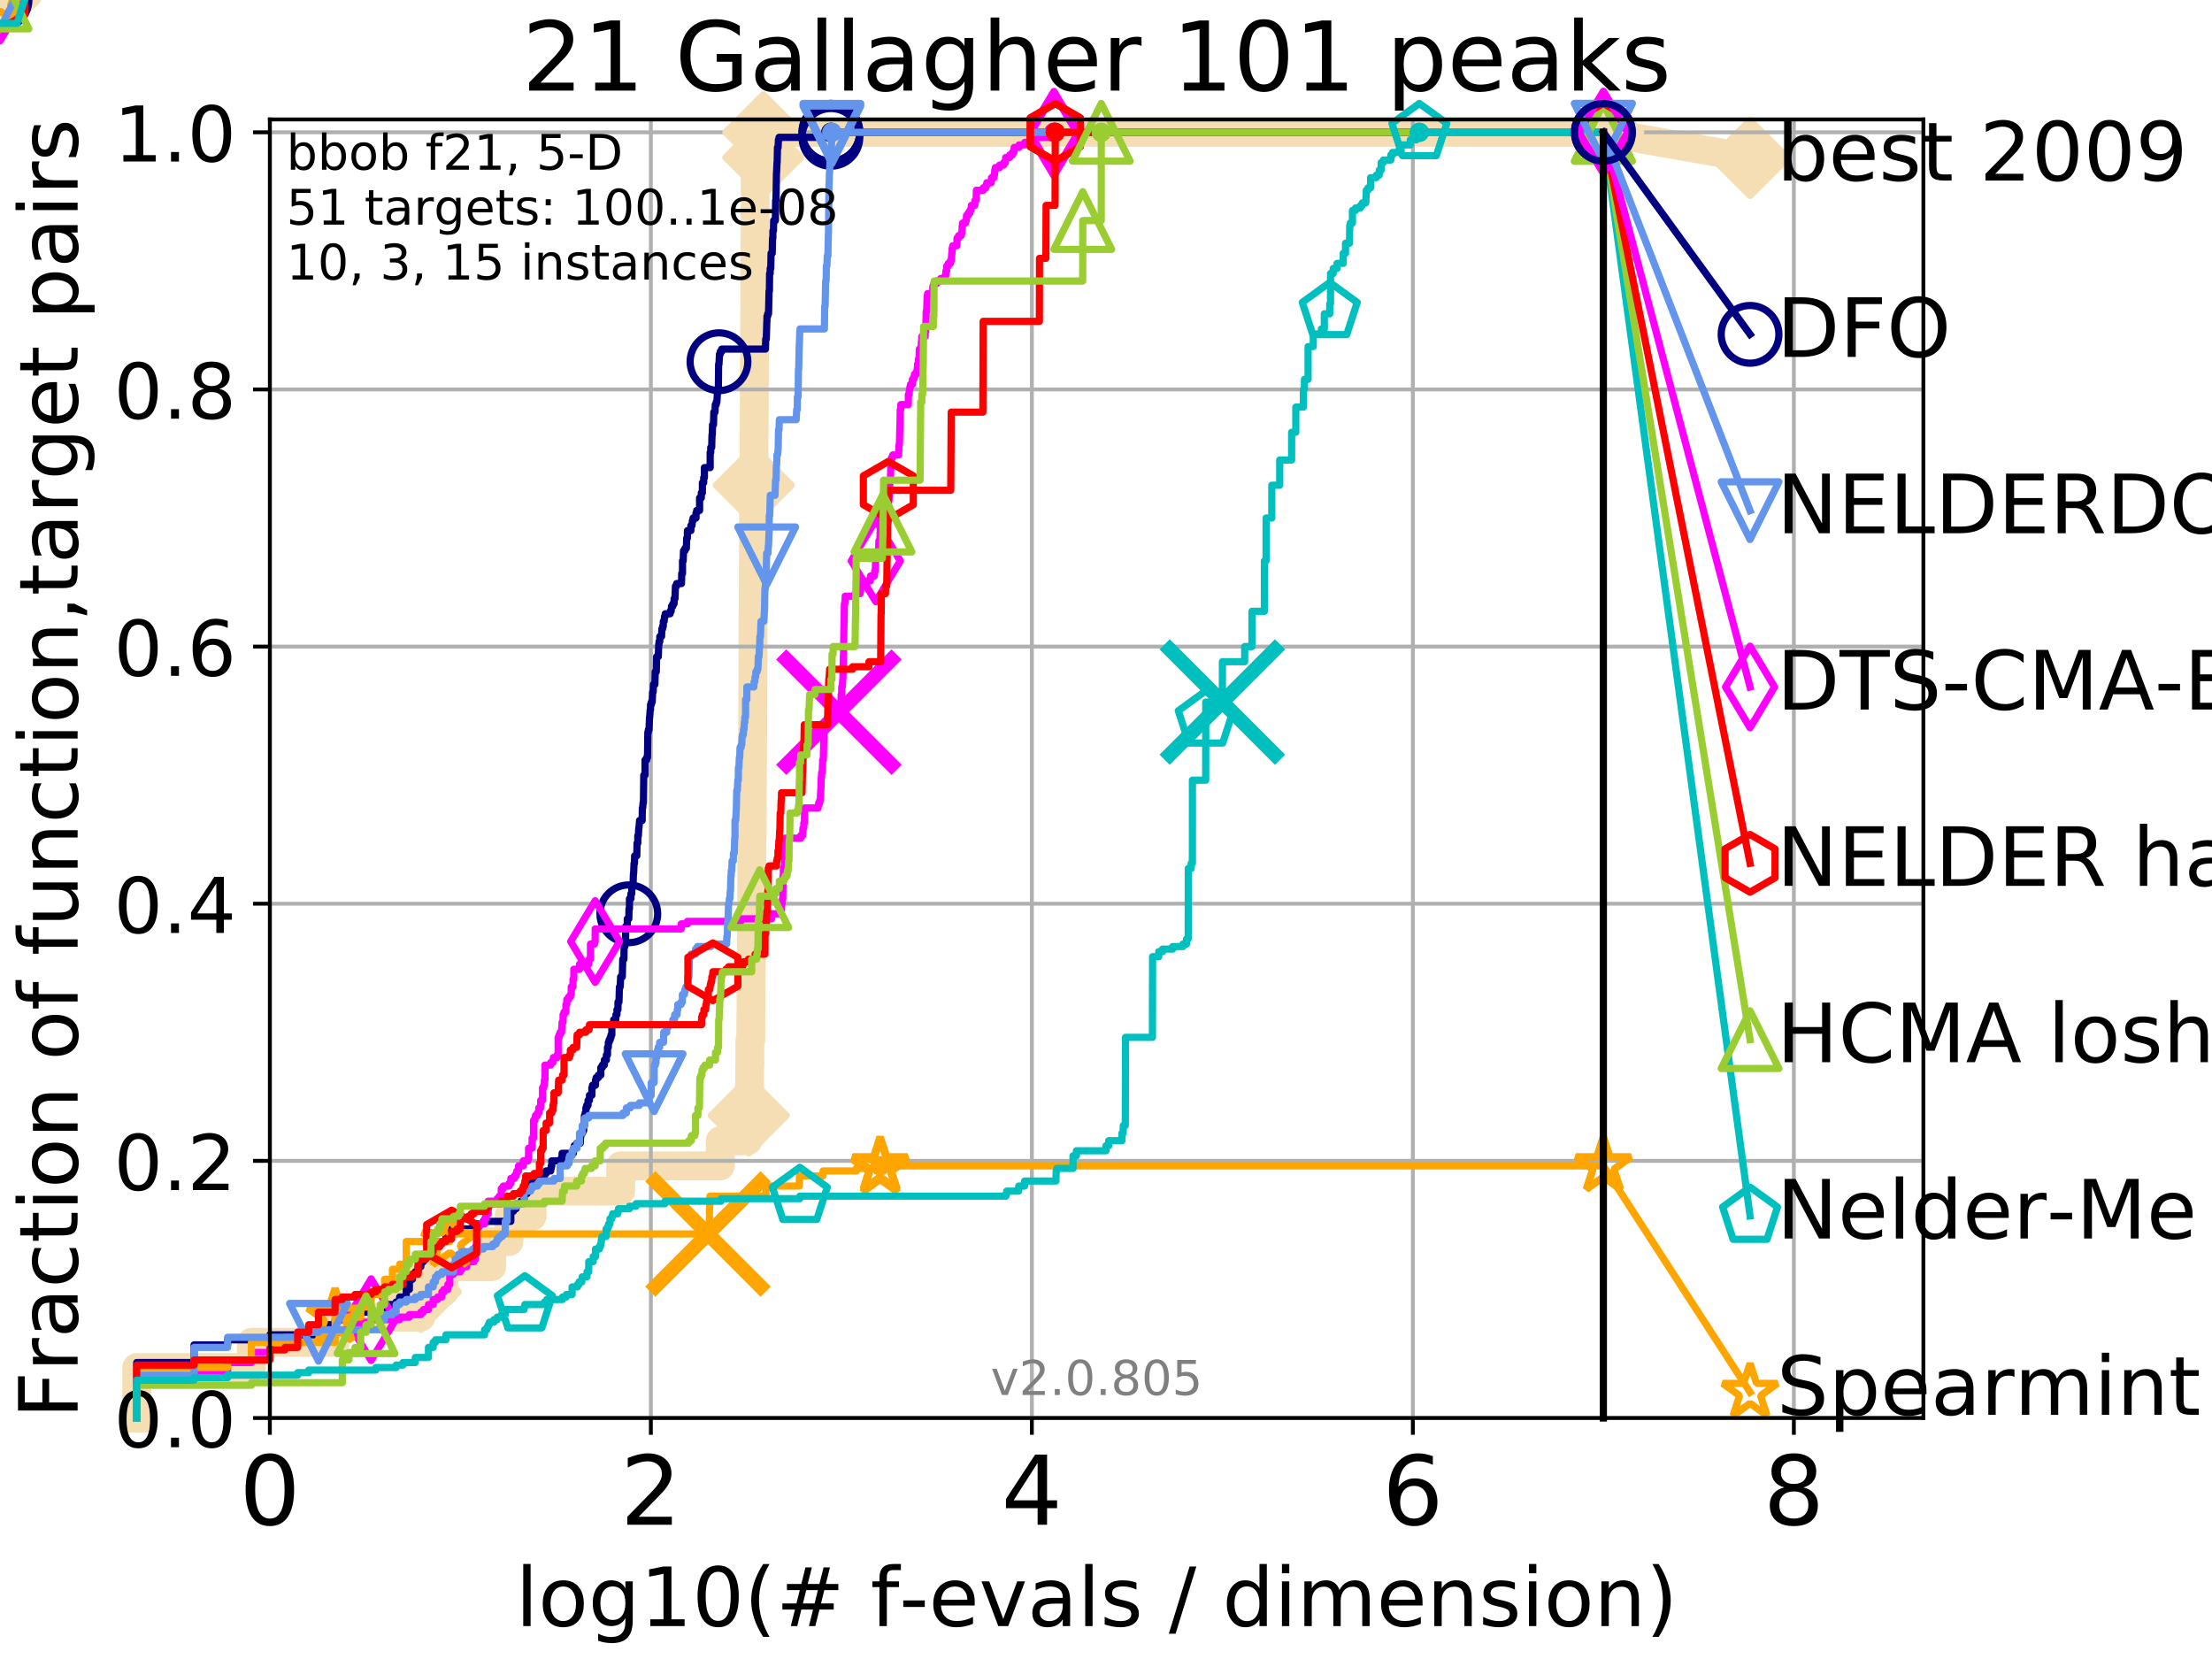 <?xml version="1.0" encoding="utf-8" standalone="no"?>
<!DOCTYPE svg PUBLIC "-//W3C//DTD SVG 1.1//EN"
  "http://www.w3.org/Graphics/SVG/1.1/DTD/svg11.dtd">
<!-- Created with matplotlib (http://matplotlib.org/) -->
<svg height="345pt" version="1.1" viewBox="0 0 460 345" width="460pt" xmlns="http://www.w3.org/2000/svg" xmlns:xlink="http://www.w3.org/1999/xlink">
 <defs>
  <style type="text/css">
*{stroke-linecap:butt;stroke-linejoin:round;}
  </style>
 </defs>
 <g id="figure_1">
  <g id="patch_1">
   <path d="M 0 345.6 
L 460.8 345.6 
L 460.8 0 
L 0 0 
z
" style="fill:#ffffff;"/>
  </g>
  <g id="axes_1">
   <g id="patch_2">
    <path d="M 56.12 294.88 
L 399.984 294.88 
L 399.984 24.84 
L 56.12 24.84 
z
" style="fill:#ffffff;"/>
   </g>
   <g id="line2d_1">
    <path d="M 28.43 294.88 
L 28.43 284.395 
L 52.281 284.395 
L 52.281 279.153 
L 69.685 279.153 
L 69.685 273.91 
L 87.511 273.91 
L 87.511 268.668 
L 92.321 268.668 
L 92.321 263.425 
L 102.247 263.425 
L 102.247 258.183 
L 105.848 258.183 
L 105.848 252.94 
L 110.654 252.94 
L 110.654 247.698 
L 129.067 247.698 
L 129.067 242.455 
L 149.786 242.455 
L 149.786 237.213 
L 155.492 237.213 
L 155.492 231.97 
L 155.714 231.97 
L 155.714 226.728 
L 155.893 226.728 
L 155.893 221.485 
L 155.945 221.485 
L 155.945 216.243 
L 156.141 216.243 
L 156.141 211 
L 156.172 211 
L 156.172 205.758 
L 156.203 205.758 
L 156.203 200.515 
L 156.233 200.515 
L 156.233 195.273 
L 156.264 195.273 
L 156.264 190.03 
L 156.325 190.03 
L 156.325 184.788 
L 156.345 184.788 
L 156.345 179.546 
L 156.356 179.546 
L 156.356 174.303 
L 156.406 174.303 
L 156.406 169.061 
L 156.426 169.061 
L 156.426 163.818 
L 156.457 163.818 
L 156.457 158.576 
L 156.507 158.576 
L 156.507 153.333 
L 156.527 153.333 
L 156.527 148.091 
L 156.547 148.091 
L 156.547 142.848 
L 156.567 142.848 
L 156.567 137.606 
L 156.587 137.606 
L 156.587 132.363 
L 156.607 132.363 
L 156.607 127.121 
L 156.637 127.121 
L 156.637 121.878 
L 156.667 121.878 
L 156.667 116.636 
L 156.697 116.636 
L 156.697 106.151 
L 156.757 106.151 
L 156.757 100.908 
L 156.787 100.908 
L 156.787 95.666 
L 156.796 95.666 
L 156.796 90.423 
L 156.836 90.423 
L 156.836 85.181 
L 156.866 85.181 
L 156.866 79.938 
L 156.885 79.938 
L 156.885 74.696 
L 156.915 74.696 
L 156.915 69.453 
L 156.925 69.453 
L 156.925 64.211 
L 156.954 64.211 
L 156.954 58.969 
L 156.974 58.969 
L 156.974 53.726 
L 156.993 53.726 
L 156.993 48.484 
L 157.023 48.484 
L 157.023 43.241 
L 157.042 43.241 
L 157.042 37.999 
L 157.071 37.999 
L 157.071 32.756 
L 158.731 32.756 
L 158.731 27.514 
L 333.43 27.514 
" style="fill:none;stroke:#f5deb3;stroke-linecap:square;stroke-width:6;"/>
   </g>
   <g id="line2d_2">
    <path d="M 0 0 
" style="fill:none;stroke:#f5deb3;stroke-linecap:square;stroke-width:6;"/>
    <defs>
     <path d="M -0 7.778 
L 7.778 0 
L 0 -7.778 
L -7.778 -0 
z
" id="m98cce135c6" style="stroke:#f5deb3;stroke-linejoin:miter;stroke-width:1.5;"/>
    </defs>
    <g>
     <use style="fill:#f5deb3;stroke:#f5deb3;stroke-linejoin:miter;stroke-width:1.5;" x="0" xlink:href="#m98cce135c6" y="0"/>
    </g>
   </g>
   <g id="line2d_3">
    <path d="M 333.43 27.514 
L 363.934 32.861 
" style="fill:none;stroke:#f5deb3;stroke-linecap:square;stroke-width:6;"/>
    <g>
     <use style="fill:#f5deb3;stroke:#f5deb3;stroke-linejoin:miter;stroke-width:1.5;" x="333.43" xlink:href="#m98cce135c6" y="27.514"/>
     <use style="fill:#f5deb3;stroke:#f5deb3;stroke-linejoin:miter;stroke-width:1.5;" x="363.934" xlink:href="#m98cce135c6" y="32.861"/>
    </g>
   </g>
   <g id="matplotlib.axis_1">
    <g id="xtick_1">
     <g id="line2d_4">
      <path clip-path="url(#pa0959ef254)" d="M 56.12 294.88 
L 56.12 24.84 
" style="fill:none;stroke:#b0b0b0;stroke-linecap:square;stroke-width:0.8;"/>
     </g>
     <g id="line2d_5">
      <defs>
       <path d="M 0 0 
L 0 3.5 
" id="m8ae4b990bc" style="stroke:#000000;stroke-width:0.8;"/>
      </defs>
      <g>
       <use style="stroke:#000000;stroke-width:0.8;" x="56.12" xlink:href="#m8ae4b990bc" y="294.88"/>
      </g>
     </g>
     <g id="text_1">
      <!-- 0 -->
      <defs>
       <path d="M 31.781 66.406 
Q 24.172 66.406 20.328 58.906 
Q 16.5 51.422 16.5 36.375 
Q 16.5 21.391 20.328 13.891 
Q 24.172 6.391 31.781 6.391 
Q 39.453 6.391 43.281 13.891 
Q 47.125 21.391 47.125 36.375 
Q 47.125 51.422 43.281 58.906 
Q 39.453 66.406 31.781 66.406 
z
M 31.781 74.219 
Q 44.047 74.219 50.516 64.516 
Q 56.984 54.828 56.984 36.375 
Q 56.984 17.969 50.516 8.266 
Q 44.047 -1.422 31.781 -1.422 
Q 19.531 -1.422 13.062 8.266 
Q 6.594 17.969 6.594 36.375 
Q 6.594 54.828 13.062 64.516 
Q 19.531 74.219 31.781 74.219 
z
" id="DejaVuSans-30"/>
      </defs>
      <g transform="translate(49.758 317.077)scale(0.2 -0.2)">
       <use xlink:href="#DejaVuSans-30"/>
      </g>
     </g>
    </g>
    <g id="xtick_2">
     <g id="line2d_6">
      <path clip-path="url(#pa0959ef254)" d="M 135.351 294.88 
L 135.351 24.84 
" style="fill:none;stroke:#b0b0b0;stroke-linecap:square;stroke-width:0.8;"/>
     </g>
     <g id="line2d_7">
      <g>
       <use style="stroke:#000000;stroke-width:0.8;" x="135.351" xlink:href="#m8ae4b990bc" y="294.88"/>
      </g>
     </g>
     <g id="text_2">
      <!-- 2 -->
      <defs>
       <path d="M 19.188 8.297 
L 53.609 8.297 
L 53.609 0 
L 7.328 0 
L 7.328 8.297 
Q 12.938 14.109 22.625 23.891 
Q 32.328 33.688 34.812 36.531 
Q 39.547 41.844 41.422 45.531 
Q 43.312 49.219 43.312 52.781 
Q 43.312 58.594 39.234 62.25 
Q 35.156 65.922 28.609 65.922 
Q 23.969 65.922 18.812 64.312 
Q 13.672 62.703 7.812 59.422 
L 7.812 69.391 
Q 13.766 71.781 18.938 73 
Q 24.125 74.219 28.422 74.219 
Q 39.75 74.219 46.484 68.547 
Q 53.219 62.891 53.219 53.422 
Q 53.219 48.922 51.531 44.891 
Q 49.859 40.875 45.406 35.406 
Q 44.188 33.984 37.641 27.219 
Q 31.109 20.453 19.188 8.297 
z
" id="DejaVuSans-32"/>
      </defs>
      <g transform="translate(128.989 317.077)scale(0.2 -0.2)">
       <use xlink:href="#DejaVuSans-32"/>
      </g>
     </g>
    </g>
    <g id="xtick_3">
     <g id="line2d_8">
      <path clip-path="url(#pa0959ef254)" d="M 214.583 294.88 
L 214.583 24.84 
" style="fill:none;stroke:#b0b0b0;stroke-linecap:square;stroke-width:0.8;"/>
     </g>
     <g id="line2d_9">
      <g>
       <use style="stroke:#000000;stroke-width:0.8;" x="214.583" xlink:href="#m8ae4b990bc" y="294.88"/>
      </g>
     </g>
     <g id="text_3">
      <!-- 4 -->
      <defs>
       <path d="M 37.797 64.312 
L 12.891 25.391 
L 37.797 25.391 
z
M 35.203 72.906 
L 47.609 72.906 
L 47.609 25.391 
L 58.016 25.391 
L 58.016 17.188 
L 47.609 17.188 
L 47.609 0 
L 37.797 0 
L 37.797 17.188 
L 4.891 17.188 
L 4.891 26.703 
z
" id="DejaVuSans-34"/>
      </defs>
      <g transform="translate(208.22 317.077)scale(0.2 -0.2)">
       <use xlink:href="#DejaVuSans-34"/>
      </g>
     </g>
    </g>
    <g id="xtick_4">
     <g id="line2d_10">
      <path clip-path="url(#pa0959ef254)" d="M 293.814 294.88 
L 293.814 24.84 
" style="fill:none;stroke:#b0b0b0;stroke-linecap:square;stroke-width:0.8;"/>
     </g>
     <g id="line2d_11">
      <g>
       <use style="stroke:#000000;stroke-width:0.8;" x="293.814" xlink:href="#m8ae4b990bc" y="294.88"/>
      </g>
     </g>
     <g id="text_4">
      <!-- 6 -->
      <defs>
       <path d="M 33.016 40.375 
Q 26.375 40.375 22.484 35.828 
Q 18.609 31.297 18.609 23.391 
Q 18.609 15.531 22.484 10.953 
Q 26.375 6.391 33.016 6.391 
Q 39.656 6.391 43.531 10.953 
Q 47.406 15.531 47.406 23.391 
Q 47.406 31.297 43.531 35.828 
Q 39.656 40.375 33.016 40.375 
z
M 52.594 71.297 
L 52.594 62.312 
Q 48.875 64.062 45.094 64.984 
Q 41.312 65.922 37.594 65.922 
Q 27.828 65.922 22.672 59.328 
Q 17.531 52.734 16.797 39.406 
Q 19.672 43.656 24.016 45.922 
Q 28.375 48.188 33.594 48.188 
Q 44.578 48.188 50.953 41.516 
Q 57.328 34.859 57.328 23.391 
Q 57.328 12.156 50.688 5.359 
Q 44.047 -1.422 33.016 -1.422 
Q 20.359 -1.422 13.672 8.266 
Q 6.984 17.969 6.984 36.375 
Q 6.984 53.656 15.188 63.938 
Q 23.391 74.219 37.203 74.219 
Q 40.922 74.219 44.703 73.484 
Q 48.484 72.75 52.594 71.297 
z
" id="DejaVuSans-36"/>
      </defs>
      <g transform="translate(287.452 317.077)scale(0.2 -0.2)">
       <use xlink:href="#DejaVuSans-36"/>
      </g>
     </g>
    </g>
    <g id="xtick_5">
     <g id="line2d_12">
      <path clip-path="url(#pa0959ef254)" d="M 373.045 294.88 
L 373.045 24.84 
" style="fill:none;stroke:#b0b0b0;stroke-linecap:square;stroke-width:0.8;"/>
     </g>
     <g id="line2d_13">
      <g>
       <use style="stroke:#000000;stroke-width:0.8;" x="373.045" xlink:href="#m8ae4b990bc" y="294.88"/>
      </g>
     </g>
     <g id="text_5">
      <!-- 8 -->
      <defs>
       <path d="M 31.781 34.625 
Q 24.75 34.625 20.719 30.859 
Q 16.703 27.094 16.703 20.516 
Q 16.703 13.922 20.719 10.156 
Q 24.75 6.391 31.781 6.391 
Q 38.812 6.391 42.859 10.172 
Q 46.922 13.969 46.922 20.516 
Q 46.922 27.094 42.891 30.859 
Q 38.875 34.625 31.781 34.625 
z
M 21.922 38.812 
Q 15.578 40.375 12.031 44.719 
Q 8.5 49.078 8.5 55.328 
Q 8.5 64.062 14.719 69.141 
Q 20.953 74.219 31.781 74.219 
Q 42.672 74.219 48.875 69.141 
Q 55.078 64.062 55.078 55.328 
Q 55.078 49.078 51.531 44.719 
Q 48 40.375 41.703 38.812 
Q 48.828 37.156 52.797 32.312 
Q 56.781 27.484 56.781 20.516 
Q 56.781 9.906 50.312 4.234 
Q 43.844 -1.422 31.781 -1.422 
Q 19.734 -1.422 13.25 4.234 
Q 6.781 9.906 6.781 20.516 
Q 6.781 27.484 10.781 32.312 
Q 14.797 37.156 21.922 38.812 
z
M 18.312 54.391 
Q 18.312 48.734 21.844 45.562 
Q 25.391 42.391 31.781 42.391 
Q 38.141 42.391 41.719 45.562 
Q 45.312 48.734 45.312 54.391 
Q 45.312 60.062 41.719 63.234 
Q 38.141 66.406 31.781 66.406 
Q 25.391 66.406 21.844 63.234 
Q 18.312 60.062 18.312 54.391 
z
" id="DejaVuSans-38"/>
      </defs>
      <g transform="translate(366.683 317.077)scale(0.2 -0.2)">
       <use xlink:href="#DejaVuSans-38"/>
      </g>
     </g>
    </g>
    <g id="text_6">
     <!-- log10(# f-evals / dimension) -->
     <defs>
      <path d="M 9.422 75.984 
L 18.406 75.984 
L 18.406 0 
L 9.422 0 
z
" id="DejaVuSans-6c"/>
      <path d="M 30.609 48.391 
Q 23.391 48.391 19.188 42.75 
Q 14.984 37.109 14.984 27.297 
Q 14.984 17.484 19.156 11.844 
Q 23.344 6.203 30.609 6.203 
Q 37.797 6.203 41.984 11.859 
Q 46.188 17.531 46.188 27.297 
Q 46.188 37.016 41.984 42.703 
Q 37.797 48.391 30.609 48.391 
z
M 30.609 56 
Q 42.328 56 49.016 48.375 
Q 55.719 40.766 55.719 27.297 
Q 55.719 13.875 49.016 6.219 
Q 42.328 -1.422 30.609 -1.422 
Q 18.844 -1.422 12.172 6.219 
Q 5.516 13.875 5.516 27.297 
Q 5.516 40.766 12.172 48.375 
Q 18.844 56 30.609 56 
z
" id="DejaVuSans-6f"/>
      <path d="M 45.406 27.984 
Q 45.406 37.75 41.375 43.109 
Q 37.359 48.484 30.078 48.484 
Q 22.859 48.484 18.828 43.109 
Q 14.797 37.75 14.797 27.984 
Q 14.797 18.266 18.828 12.891 
Q 22.859 7.516 30.078 7.516 
Q 37.359 7.516 41.375 12.891 
Q 45.406 18.266 45.406 27.984 
z
M 54.391 6.781 
Q 54.391 -7.172 48.188 -13.984 
Q 42 -20.797 29.203 -20.797 
Q 24.469 -20.797 20.266 -20.094 
Q 16.062 -19.391 12.109 -17.922 
L 12.109 -9.188 
Q 16.062 -11.328 19.922 -12.344 
Q 23.781 -13.375 27.781 -13.375 
Q 36.625 -13.375 41.016 -8.766 
Q 45.406 -4.156 45.406 5.172 
L 45.406 9.625 
Q 42.625 4.781 38.281 2.391 
Q 33.938 0 27.875 0 
Q 17.828 0 11.672 7.656 
Q 5.516 15.328 5.516 27.984 
Q 5.516 40.672 11.672 48.328 
Q 17.828 56 27.875 56 
Q 33.938 56 38.281 53.609 
Q 42.625 51.219 45.406 46.391 
L 45.406 54.688 
L 54.391 54.688 
z
" id="DejaVuSans-67"/>
      <path d="M 12.406 8.297 
L 28.516 8.297 
L 28.516 63.922 
L 10.984 60.406 
L 10.984 69.391 
L 28.422 72.906 
L 38.281 72.906 
L 38.281 8.297 
L 54.391 8.297 
L 54.391 0 
L 12.406 0 
z
" id="DejaVuSans-31"/>
      <path d="M 31 75.875 
Q 24.469 64.656 21.281 53.656 
Q 18.109 42.672 18.109 31.391 
Q 18.109 20.125 21.312 9.062 
Q 24.516 -2 31 -13.188 
L 23.188 -13.188 
Q 15.875 -1.703 12.234 9.375 
Q 8.594 20.453 8.594 31.391 
Q 8.594 42.281 12.203 53.312 
Q 15.828 64.359 23.188 75.875 
z
" id="DejaVuSans-28"/>
      <path d="M 51.125 44 
L 36.922 44 
L 32.812 27.688 
L 47.125 27.688 
z
M 43.797 71.781 
L 38.719 51.516 
L 52.984 51.516 
L 58.109 71.781 
L 65.922 71.781 
L 60.891 51.516 
L 76.125 51.516 
L 76.125 44 
L 58.984 44 
L 54.984 27.688 
L 70.516 27.688 
L 70.516 20.219 
L 53.078 20.219 
L 48 0 
L 40.188 0 
L 45.219 20.219 
L 30.906 20.219 
L 25.875 0 
L 18.016 0 
L 23.094 20.219 
L 7.719 20.219 
L 7.719 27.688 
L 24.906 27.688 
L 29 44 
L 13.281 44 
L 13.281 51.516 
L 30.906 51.516 
L 35.891 71.781 
z
" id="DejaVuSans-23"/>
      <path id="DejaVuSans-20"/>
      <path d="M 37.109 75.984 
L 37.109 68.5 
L 28.516 68.5 
Q 23.688 68.5 21.797 66.547 
Q 19.922 64.594 19.922 59.516 
L 19.922 54.688 
L 34.719 54.688 
L 34.719 47.703 
L 19.922 47.703 
L 19.922 0 
L 10.891 0 
L 10.891 47.703 
L 2.297 47.703 
L 2.297 54.688 
L 10.891 54.688 
L 10.891 58.5 
Q 10.891 67.625 15.141 71.797 
Q 19.391 75.984 28.609 75.984 
z
" id="DejaVuSans-66"/>
      <path d="M 4.891 31.391 
L 31.203 31.391 
L 31.203 23.391 
L 4.891 23.391 
z
" id="DejaVuSans-2d"/>
      <path d="M 56.203 29.594 
L 56.203 25.203 
L 14.891 25.203 
Q 15.484 15.922 20.484 11.062 
Q 25.484 6.203 34.422 6.203 
Q 39.594 6.203 44.453 7.469 
Q 49.312 8.734 54.109 11.281 
L 54.109 2.781 
Q 49.266 0.734 44.188 -0.344 
Q 39.109 -1.422 33.891 -1.422 
Q 20.797 -1.422 13.156 6.188 
Q 5.516 13.812 5.516 26.812 
Q 5.516 40.234 12.766 48.109 
Q 20.016 56 32.328 56 
Q 43.359 56 49.781 48.891 
Q 56.203 41.797 56.203 29.594 
z
M 47.219 32.234 
Q 47.125 39.594 43.094 43.984 
Q 39.062 48.391 32.422 48.391 
Q 24.906 48.391 20.391 44.141 
Q 15.875 39.891 15.188 32.172 
z
" id="DejaVuSans-65"/>
      <path d="M 2.984 54.688 
L 12.5 54.688 
L 29.594 8.797 
L 46.688 54.688 
L 56.203 54.688 
L 35.688 0 
L 23.484 0 
z
" id="DejaVuSans-76"/>
      <path d="M 34.281 27.484 
Q 23.391 27.484 19.188 25 
Q 14.984 22.516 14.984 16.5 
Q 14.984 11.719 18.141 8.906 
Q 21.297 6.109 26.703 6.109 
Q 34.188 6.109 38.703 11.406 
Q 43.219 16.703 43.219 25.484 
L 43.219 27.484 
z
M 52.203 31.203 
L 52.203 0 
L 43.219 0 
L 43.219 8.297 
Q 40.141 3.328 35.547 0.953 
Q 30.953 -1.422 24.312 -1.422 
Q 15.922 -1.422 10.953 3.297 
Q 6 8.016 6 15.922 
Q 6 25.141 12.172 29.828 
Q 18.359 34.516 30.609 34.516 
L 43.219 34.516 
L 43.219 35.406 
Q 43.219 41.609 39.141 45 
Q 35.062 48.391 27.688 48.391 
Q 23 48.391 18.547 47.266 
Q 14.109 46.141 10.016 43.891 
L 10.016 52.203 
Q 14.938 54.109 19.578 55.047 
Q 24.219 56 28.609 56 
Q 40.484 56 46.344 49.844 
Q 52.203 43.703 52.203 31.203 
z
" id="DejaVuSans-61"/>
      <path d="M 44.281 53.078 
L 44.281 44.578 
Q 40.484 46.531 36.375 47.5 
Q 32.281 48.484 27.875 48.484 
Q 21.188 48.484 17.844 46.438 
Q 14.5 44.391 14.5 40.281 
Q 14.5 37.156 16.891 35.375 
Q 19.281 33.594 26.516 31.984 
L 29.594 31.297 
Q 39.156 29.25 43.188 25.516 
Q 47.219 21.781 47.219 15.094 
Q 47.219 7.469 41.188 3.016 
Q 35.156 -1.422 24.609 -1.422 
Q 20.219 -1.422 15.453 -0.562 
Q 10.688 0.297 5.422 2 
L 5.422 11.281 
Q 10.406 8.688 15.234 7.391 
Q 20.062 6.109 24.812 6.109 
Q 31.156 6.109 34.562 8.281 
Q 37.984 10.453 37.984 14.406 
Q 37.984 18.062 35.516 20.016 
Q 33.062 21.969 24.703 23.781 
L 21.578 24.516 
Q 13.234 26.266 9.516 29.906 
Q 5.812 33.547 5.812 39.891 
Q 5.812 47.609 11.281 51.797 
Q 16.75 56 26.812 56 
Q 31.781 56 36.172 55.266 
Q 40.578 54.547 44.281 53.078 
z
" id="DejaVuSans-73"/>
      <path d="M 25.391 72.906 
L 33.688 72.906 
L 8.297 -9.281 
L 0 -9.281 
z
" id="DejaVuSans-2f"/>
      <path d="M 45.406 46.391 
L 45.406 75.984 
L 54.391 75.984 
L 54.391 0 
L 45.406 0 
L 45.406 8.203 
Q 42.578 3.328 38.25 0.953 
Q 33.938 -1.422 27.875 -1.422 
Q 17.969 -1.422 11.734 6.484 
Q 5.516 14.406 5.516 27.297 
Q 5.516 40.188 11.734 48.094 
Q 17.969 56 27.875 56 
Q 33.938 56 38.25 53.625 
Q 42.578 51.266 45.406 46.391 
z
M 14.797 27.297 
Q 14.797 17.391 18.875 11.75 
Q 22.953 6.109 30.078 6.109 
Q 37.203 6.109 41.297 11.75 
Q 45.406 17.391 45.406 27.297 
Q 45.406 37.203 41.297 42.844 
Q 37.203 48.484 30.078 48.484 
Q 22.953 48.484 18.875 42.844 
Q 14.797 37.203 14.797 27.297 
z
" id="DejaVuSans-64"/>
      <path d="M 9.422 54.688 
L 18.406 54.688 
L 18.406 0 
L 9.422 0 
z
M 9.422 75.984 
L 18.406 75.984 
L 18.406 64.594 
L 9.422 64.594 
z
" id="DejaVuSans-69"/>
      <path d="M 52 44.188 
Q 55.375 50.25 60.062 53.125 
Q 64.75 56 71.094 56 
Q 79.641 56 84.281 50.016 
Q 88.922 44.047 88.922 33.016 
L 88.922 0 
L 79.891 0 
L 79.891 32.719 
Q 79.891 40.578 77.094 44.375 
Q 74.312 48.188 68.609 48.188 
Q 61.625 48.188 57.562 43.547 
Q 53.516 38.922 53.516 30.906 
L 53.516 0 
L 44.484 0 
L 44.484 32.719 
Q 44.484 40.625 41.703 44.406 
Q 38.922 48.188 33.109 48.188 
Q 26.219 48.188 22.156 43.531 
Q 18.109 38.875 18.109 30.906 
L 18.109 0 
L 9.078 0 
L 9.078 54.688 
L 18.109 54.688 
L 18.109 46.188 
Q 21.188 51.219 25.484 53.609 
Q 29.781 56 35.688 56 
Q 41.656 56 45.828 52.969 
Q 50 49.953 52 44.188 
z
" id="DejaVuSans-6d"/>
      <path d="M 54.891 33.016 
L 54.891 0 
L 45.906 0 
L 45.906 32.719 
Q 45.906 40.484 42.875 44.328 
Q 39.844 48.188 33.797 48.188 
Q 26.516 48.188 22.312 43.547 
Q 18.109 38.922 18.109 30.906 
L 18.109 0 
L 9.078 0 
L 9.078 54.688 
L 18.109 54.688 
L 18.109 46.188 
Q 21.344 51.125 25.703 53.562 
Q 30.078 56 35.797 56 
Q 45.219 56 50.047 50.172 
Q 54.891 44.344 54.891 33.016 
z
" id="DejaVuSans-6e"/>
      <path d="M 8.016 75.875 
L 15.828 75.875 
Q 23.141 64.359 26.781 53.312 
Q 30.422 42.281 30.422 31.391 
Q 30.422 20.453 26.781 9.375 
Q 23.141 -1.703 15.828 -13.188 
L 8.016 -13.188 
Q 14.5 -2 17.703 9.062 
Q 20.906 20.125 20.906 31.391 
Q 20.906 42.672 17.703 53.656 
Q 14.5 64.656 8.016 75.875 
z
" id="DejaVuSans-29"/>
     </defs>
     <g transform="translate(107.211 338.154)scale(0.17 -0.17)">
      <use xlink:href="#DejaVuSans-6c"/>
      <use x="27.783" xlink:href="#DejaVuSans-6f"/>
      <use x="88.965" xlink:href="#DejaVuSans-67"/>
      <use x="152.441" xlink:href="#DejaVuSans-31"/>
      <use x="216.064" xlink:href="#DejaVuSans-30"/>
      <use x="279.688" xlink:href="#DejaVuSans-28"/>
      <use x="318.701" xlink:href="#DejaVuSans-23"/>
      <use x="402.49" xlink:href="#DejaVuSans-20"/>
      <use x="434.277" xlink:href="#DejaVuSans-66"/>
      <use x="469.404" xlink:href="#DejaVuSans-2d"/>
      <use x="505.488" xlink:href="#DejaVuSans-65"/>
      <use x="567.012" xlink:href="#DejaVuSans-76"/>
      <use x="626.191" xlink:href="#DejaVuSans-61"/>
      <use x="687.471" xlink:href="#DejaVuSans-6c"/>
      <use x="715.254" xlink:href="#DejaVuSans-73"/>
      <use x="767.354" xlink:href="#DejaVuSans-20"/>
      <use x="799.141" xlink:href="#DejaVuSans-2f"/>
      <use x="832.832" xlink:href="#DejaVuSans-20"/>
      <use x="864.619" xlink:href="#DejaVuSans-64"/>
      <use x="928.096" xlink:href="#DejaVuSans-69"/>
      <use x="955.879" xlink:href="#DejaVuSans-6d"/>
      <use x="1053.291" xlink:href="#DejaVuSans-65"/>
      <use x="1114.814" xlink:href="#DejaVuSans-6e"/>
      <use x="1178.193" xlink:href="#DejaVuSans-73"/>
      <use x="1230.293" xlink:href="#DejaVuSans-69"/>
      <use x="1258.076" xlink:href="#DejaVuSans-6f"/>
      <use x="1319.258" xlink:href="#DejaVuSans-6e"/>
      <use x="1382.637" xlink:href="#DejaVuSans-29"/>
     </g>
    </g>
   </g>
   <g id="matplotlib.axis_2">
    <g id="ytick_1">
     <g id="line2d_14">
      <path clip-path="url(#pa0959ef254)" d="M 56.12 294.88 
L 399.984 294.88 
" style="fill:none;stroke:#b0b0b0;stroke-linecap:square;stroke-width:0.8;"/>
     </g>
     <g id="line2d_15">
      <defs>
       <path d="M 0 0 
L -3.5 0 
" id="ma0ecc40d08" style="stroke:#000000;stroke-width:0.8;"/>
      </defs>
      <g>
       <use style="stroke:#000000;stroke-width:0.8;" x="56.12" xlink:href="#ma0ecc40d08" y="294.88"/>
      </g>
     </g>
     <g id="text_7">
      <!-- 0.0 -->
      <defs>
       <path d="M 10.688 12.406 
L 21 12.406 
L 21 0 
L 10.688 0 
z
" id="DejaVuSans-2e"/>
      </defs>
      <g transform="translate(23.675 300.959)scale(0.16 -0.16)">
       <use xlink:href="#DejaVuSans-30"/>
       <use x="63.623" xlink:href="#DejaVuSans-2e"/>
       <use x="95.41" xlink:href="#DejaVuSans-30"/>
      </g>
     </g>
    </g>
    <g id="ytick_2">
     <g id="line2d_16">
      <path clip-path="url(#pa0959ef254)" d="M 56.12 241.407 
L 399.984 241.407 
" style="fill:none;stroke:#b0b0b0;stroke-linecap:square;stroke-width:0.8;"/>
     </g>
     <g id="line2d_17">
      <g>
       <use style="stroke:#000000;stroke-width:0.8;" x="56.12" xlink:href="#ma0ecc40d08" y="241.407"/>
      </g>
     </g>
     <g id="text_8">
      <!-- 0.2 -->
      <g transform="translate(23.675 247.485)scale(0.16 -0.16)">
       <use xlink:href="#DejaVuSans-30"/>
       <use x="63.623" xlink:href="#DejaVuSans-2e"/>
       <use x="95.41" xlink:href="#DejaVuSans-32"/>
      </g>
     </g>
    </g>
    <g id="ytick_3">
     <g id="line2d_18">
      <path clip-path="url(#pa0959ef254)" d="M 56.12 187.933 
L 399.984 187.933 
" style="fill:none;stroke:#b0b0b0;stroke-linecap:square;stroke-width:0.8;"/>
     </g>
     <g id="line2d_19">
      <g>
       <use style="stroke:#000000;stroke-width:0.8;" x="56.12" xlink:href="#ma0ecc40d08" y="187.933"/>
      </g>
     </g>
     <g id="text_9">
      <!-- 0.4 -->
      <g transform="translate(23.675 194.012)scale(0.16 -0.16)">
       <use xlink:href="#DejaVuSans-30"/>
       <use x="63.623" xlink:href="#DejaVuSans-2e"/>
       <use x="95.41" xlink:href="#DejaVuSans-34"/>
      </g>
     </g>
    </g>
    <g id="ytick_4">
     <g id="line2d_20">
      <path clip-path="url(#pa0959ef254)" d="M 56.12 134.46 
L 399.984 134.46 
" style="fill:none;stroke:#b0b0b0;stroke-linecap:square;stroke-width:0.8;"/>
     </g>
     <g id="line2d_21">
      <g>
       <use style="stroke:#000000;stroke-width:0.8;" x="56.12" xlink:href="#ma0ecc40d08" y="134.46"/>
      </g>
     </g>
     <g id="text_10">
      <!-- 0.6 -->
      <g transform="translate(23.675 140.539)scale(0.16 -0.16)">
       <use xlink:href="#DejaVuSans-30"/>
       <use x="63.623" xlink:href="#DejaVuSans-2e"/>
       <use x="95.41" xlink:href="#DejaVuSans-36"/>
      </g>
     </g>
    </g>
    <g id="ytick_5">
     <g id="line2d_22">
      <path clip-path="url(#pa0959ef254)" d="M 56.12 80.987 
L 399.984 80.987 
" style="fill:none;stroke:#b0b0b0;stroke-linecap:square;stroke-width:0.8;"/>
     </g>
     <g id="line2d_23">
      <g>
       <use style="stroke:#000000;stroke-width:0.8;" x="56.12" xlink:href="#ma0ecc40d08" y="80.987"/>
      </g>
     </g>
     <g id="text_11">
      <!-- 0.8 -->
      <g transform="translate(23.675 87.066)scale(0.16 -0.16)">
       <use xlink:href="#DejaVuSans-30"/>
       <use x="63.623" xlink:href="#DejaVuSans-2e"/>
       <use x="95.41" xlink:href="#DejaVuSans-38"/>
      </g>
     </g>
    </g>
    <g id="ytick_6">
     <g id="line2d_24">
      <path clip-path="url(#pa0959ef254)" d="M 56.12 27.514 
L 399.984 27.514 
" style="fill:none;stroke:#b0b0b0;stroke-linecap:square;stroke-width:0.8;"/>
     </g>
     <g id="line2d_25">
      <g>
       <use style="stroke:#000000;stroke-width:0.8;" x="56.12" xlink:href="#ma0ecc40d08" y="27.514"/>
      </g>
     </g>
     <g id="text_12">
      <!-- 1.0 -->
      <g transform="translate(23.675 33.592)scale(0.16 -0.16)">
       <use xlink:href="#DejaVuSans-31"/>
       <use x="63.623" xlink:href="#DejaVuSans-2e"/>
       <use x="95.41" xlink:href="#DejaVuSans-30"/>
      </g>
     </g>
    </g>
    <g id="text_13">
     <!-- Fraction of function,target pairs -->
     <defs>
      <path d="M 9.812 72.906 
L 51.703 72.906 
L 51.703 64.594 
L 19.672 64.594 
L 19.672 43.109 
L 48.578 43.109 
L 48.578 34.812 
L 19.672 34.812 
L 19.672 0 
L 9.812 0 
z
" id="DejaVuSans-46"/>
      <path d="M 41.109 46.297 
Q 39.594 47.172 37.812 47.578 
Q 36.031 48 33.891 48 
Q 26.266 48 22.188 43.047 
Q 18.109 38.094 18.109 28.812 
L 18.109 0 
L 9.078 0 
L 9.078 54.688 
L 18.109 54.688 
L 18.109 46.188 
Q 20.953 51.172 25.484 53.578 
Q 30.031 56 36.531 56 
Q 37.453 56 38.578 55.875 
Q 39.703 55.766 41.062 55.516 
z
" id="DejaVuSans-72"/>
      <path d="M 48.781 52.594 
L 48.781 44.188 
Q 44.969 46.297 41.141 47.344 
Q 37.312 48.391 33.406 48.391 
Q 24.656 48.391 19.812 42.844 
Q 14.984 37.312 14.984 27.297 
Q 14.984 17.281 19.812 11.734 
Q 24.656 6.203 33.406 6.203 
Q 37.312 6.203 41.141 7.25 
Q 44.969 8.297 48.781 10.406 
L 48.781 2.094 
Q 45.016 0.344 40.984 -0.531 
Q 36.969 -1.422 32.422 -1.422 
Q 20.062 -1.422 12.781 6.344 
Q 5.516 14.109 5.516 27.297 
Q 5.516 40.672 12.859 48.328 
Q 20.219 56 33.016 56 
Q 37.156 56 41.109 55.141 
Q 45.062 54.297 48.781 52.594 
z
" id="DejaVuSans-63"/>
      <path d="M 18.312 70.219 
L 18.312 54.688 
L 36.812 54.688 
L 36.812 47.703 
L 18.312 47.703 
L 18.312 18.016 
Q 18.312 11.328 20.141 9.422 
Q 21.969 7.516 27.594 7.516 
L 36.812 7.516 
L 36.812 0 
L 27.594 0 
Q 17.188 0 13.234 3.875 
Q 9.281 7.766 9.281 18.016 
L 9.281 47.703 
L 2.688 47.703 
L 2.688 54.688 
L 9.281 54.688 
L 9.281 70.219 
z
" id="DejaVuSans-74"/>
      <path d="M 8.5 21.578 
L 8.5 54.688 
L 17.484 54.688 
L 17.484 21.922 
Q 17.484 14.156 20.5 10.266 
Q 23.531 6.391 29.594 6.391 
Q 36.859 6.391 41.078 11.031 
Q 45.312 15.672 45.312 23.688 
L 45.312 54.688 
L 54.297 54.688 
L 54.297 0 
L 45.312 0 
L 45.312 8.406 
Q 42.047 3.422 37.719 1 
Q 33.406 -1.422 27.688 -1.422 
Q 18.266 -1.422 13.375 4.438 
Q 8.5 10.297 8.5 21.578 
z
M 31.109 56 
z
" id="DejaVuSans-75"/>
      <path d="M 11.719 12.406 
L 22.016 12.406 
L 22.016 4 
L 14.016 -11.625 
L 7.719 -11.625 
L 11.719 4 
z
" id="DejaVuSans-2c"/>
      <path d="M 18.109 8.203 
L 18.109 -20.797 
L 9.078 -20.797 
L 9.078 54.688 
L 18.109 54.688 
L 18.109 46.391 
Q 20.953 51.266 25.266 53.625 
Q 29.594 56 35.594 56 
Q 45.562 56 51.781 48.094 
Q 58.016 40.188 58.016 27.297 
Q 58.016 14.406 51.781 6.484 
Q 45.562 -1.422 35.594 -1.422 
Q 29.594 -1.422 25.266 0.953 
Q 20.953 3.328 18.109 8.203 
z
M 48.688 27.297 
Q 48.688 37.203 44.609 42.844 
Q 40.531 48.484 33.406 48.484 
Q 26.266 48.484 22.188 42.844 
Q 18.109 37.203 18.109 27.297 
Q 18.109 17.391 22.188 11.75 
Q 26.266 6.109 33.406 6.109 
Q 40.531 6.109 44.609 11.75 
Q 48.688 17.391 48.688 27.297 
z
" id="DejaVuSans-70"/>
     </defs>
     <g transform="translate(16.14 294.999)rotate(-90)scale(0.17 -0.17)">
      <use xlink:href="#DejaVuSans-46"/>
      <use x="57.41" xlink:href="#DejaVuSans-72"/>
      <use x="98.523" xlink:href="#DejaVuSans-61"/>
      <use x="159.803" xlink:href="#DejaVuSans-63"/>
      <use x="214.783" xlink:href="#DejaVuSans-74"/>
      <use x="253.992" xlink:href="#DejaVuSans-69"/>
      <use x="281.775" xlink:href="#DejaVuSans-6f"/>
      <use x="342.957" xlink:href="#DejaVuSans-6e"/>
      <use x="406.336" xlink:href="#DejaVuSans-20"/>
      <use x="438.123" xlink:href="#DejaVuSans-6f"/>
      <use x="499.305" xlink:href="#DejaVuSans-66"/>
      <use x="534.51" xlink:href="#DejaVuSans-20"/>
      <use x="566.297" xlink:href="#DejaVuSans-66"/>
      <use x="601.502" xlink:href="#DejaVuSans-75"/>
      <use x="664.881" xlink:href="#DejaVuSans-6e"/>
      <use x="728.26" xlink:href="#DejaVuSans-63"/>
      <use x="783.24" xlink:href="#DejaVuSans-74"/>
      <use x="822.449" xlink:href="#DejaVuSans-69"/>
      <use x="850.232" xlink:href="#DejaVuSans-6f"/>
      <use x="911.414" xlink:href="#DejaVuSans-6e"/>
      <use x="974.793" xlink:href="#DejaVuSans-2c"/>
      <use x="1006.58" xlink:href="#DejaVuSans-74"/>
      <use x="1045.789" xlink:href="#DejaVuSans-61"/>
      <use x="1107.068" xlink:href="#DejaVuSans-72"/>
      <use x="1148.166" xlink:href="#DejaVuSans-67"/>
      <use x="1211.643" xlink:href="#DejaVuSans-65"/>
      <use x="1273.166" xlink:href="#DejaVuSans-74"/>
      <use x="1312.375" xlink:href="#DejaVuSans-20"/>
      <use x="1344.162" xlink:href="#DejaVuSans-70"/>
      <use x="1407.639" xlink:href="#DejaVuSans-61"/>
      <use x="1468.918" xlink:href="#DejaVuSans-69"/>
      <use x="1496.701" xlink:href="#DejaVuSans-72"/>
      <use x="1537.814" xlink:href="#DejaVuSans-73"/>
     </g>
    </g>
   </g>
   <g id="line2d_26">
    <defs>
     <path d="M 0 1.5 
C 0.398 1.5 0.779 1.342 1.061 1.061 
C 1.342 0.779 1.5 0.398 1.5 0 
C 1.5 -0.398 1.342 -0.779 1.061 -1.061 
C 0.779 -1.342 0.398 -1.5 0 -1.5 
C -0.398 -1.5 -0.779 -1.342 -1.061 -1.061 
C -1.342 -0.779 -1.5 -0.398 -1.5 0 
C -1.5 0.398 -1.342 0.779 -1.061 1.061 
C -0.779 1.342 -0.398 1.5 0 1.5 
z
" id="m734517d98b" style="stroke:#f5deb3;"/>
    </defs>
    <g>
     <use style="fill:#f5deb3;stroke:#f5deb3;" x="158.731" xlink:href="#m734517d98b" y="27.514"/>
     <use style="fill:#f5deb3;stroke:#f5deb3;" x="158.731" xlink:href="#m734517d98b" y="27.514"/>
    </g>
   </g>
   <g id="line2d_27">
    <g>
     <use style="fill:#f5deb3;stroke:#f5deb3;stroke-linejoin:miter;stroke-width:1.5;" x="87.511" xlink:href="#m98cce135c6" y="268.668"/>
     <use style="fill:#f5deb3;stroke:#f5deb3;stroke-linejoin:miter;stroke-width:1.5;" x="155.714" xlink:href="#m98cce135c6" y="231.97"/>
     <use style="fill:#f5deb3;stroke:#f5deb3;stroke-linejoin:miter;stroke-width:1.5;" x="156.757" xlink:href="#m98cce135c6" y="100.908"/>
     <use style="fill:#f5deb3;stroke:#f5deb3;stroke-linejoin:miter;stroke-width:1.5;" x="158.731" xlink:href="#m98cce135c6" y="32.756"/>
     <use style="fill:#f5deb3;stroke:#f5deb3;stroke-linejoin:miter;stroke-width:1.5;" x="158.731" xlink:href="#m98cce135c6" y="27.514"/>
     <use style="fill:#f5deb3;stroke:#f5deb3;stroke-linejoin:miter;stroke-width:1.5;" x="333.43" xlink:href="#m98cce135c6" y="27.514"/>
    </g>
   </g>
   <g id="line2d_28">
    <defs>
     <path d="M 0 1.5 
C 0.398 1.5 0.779 1.342 1.061 1.061 
C 1.342 0.779 1.5 0.398 1.5 0 
C 1.5 -0.398 1.342 -0.779 1.061 -1.061 
C 0.779 -1.342 0.398 -1.5 0 -1.5 
C -0.398 -1.5 -0.779 -1.342 -1.061 -1.061 
C -1.342 -0.779 -1.5 -0.398 -1.5 0 
C -1.5 0.398 -1.342 0.779 -1.061 1.061 
C -0.779 1.342 -0.398 1.5 0 1.5 
z
" id="mf566b1ba9f" style="stroke:#000080;"/>
    </defs>
    <g>
     <use style="fill:#000080;stroke:#000080;" x="172.791" xlink:href="#mf566b1ba9f" y="27.514"/>
     <use style="fill:#000080;stroke:#000080;" x="172.791" xlink:href="#mf566b1ba9f" y="27.514"/>
    </g>
   </g>
   <g id="line2d_29">
    <path d="M 28.43 294.88 
L 28.43 283.347 
L 40.355 283.347 
L 40.355 279.677 
L 47.331 279.677 
L 47.331 278.628 
L 56.12 278.628 
L 56.12 277.58 
L 66.233 277.58 
L 66.233 276.531 
L 68.046 276.531 
L 68.046 275.483 
L 69.685 275.483 
L 69.685 274.434 
L 72.559 274.434 
L 72.559 272.862 
L 80.81 272.862 
L 80.81 271.289 
L 82.376 271.289 
L 82.376 270.765 
L 83.108 270.765 
L 83.108 269.716 
L 84.485 269.716 
L 84.485 268.143 
L 85.134 268.143 
L 85.134 266.046 
L 85.76 266.046 
L 85.76 264.998 
L 86.364 264.998 
L 86.364 264.474 
L 86.947 264.474 
L 86.947 263.425 
L 87.511 263.425 
L 87.511 262.377 
L 88.057 262.377 
L 88.057 260.804 
L 89.599 260.804 
L 89.599 259.231 
L 90.084 259.231 
L 90.084 258.707 
L 90.555 258.707 
L 90.555 258.183 
L 92.736 258.183 
L 92.736 257.134 
L 93.536 257.134 
L 93.536 256.086 
L 93.923 256.086 
L 93.923 255.561 
L 98.289 255.561 
L 98.289 255.037 
L 99.157 255.037 
L 99.157 254.513 
L 100.512 254.513 
L 100.512 253.989 
L 106.227 253.989 
L 106.227 251.892 
L 106.779 251.892 
L 106.779 251.367 
L 107.314 251.367 
L 107.314 250.319 
L 108.336 250.319 
L 108.336 249.795 
L 108.985 249.795 
L 108.985 248.222 
L 109.611 248.222 
L 109.611 246.125 
L 110.941 246.125 
L 110.941 245.601 
L 111.908 245.601 
L 111.908 245.076 
L 112.697 245.076 
L 112.697 244.552 
L 113.203 244.552 
L 113.203 244.028 
L 113.573 244.028 
L 113.573 243.504 
L 114.522 243.504 
L 114.522 242.979 
L 114.637 242.979 
L 114.637 242.455 
L 114.751 242.455 
L 114.751 241.407 
L 116.689 241.407 
L 116.689 240.882 
L 116.891 240.882 
L 116.891 239.834 
L 119.239 239.834 
L 119.327 238.785 
L 119.414 238.785 
L 119.414 238.261 
L 119.927 238.261 
L 119.927 237.737 
L 120.67 237.737 
L 120.751 236.164 
L 120.831 236.164 
L 120.831 235.64 
L 121.148 235.64 
L 121.148 235.116 
L 121.382 235.116 
L 121.382 234.067 
L 121.536 234.067 
L 121.536 231.97 
L 121.689 231.97 
L 121.689 231.446 
L 121.841 231.446 
L 121.841 230.398 
L 121.991 230.398 
L 121.991 229.873 
L 122.288 229.873 
L 122.288 228.825 
L 122.58 228.825 
L 122.58 227.776 
L 123.078 227.776 
L 123.078 226.204 
L 123.218 226.204 
L 123.218 225.679 
L 123.834 225.679 
L 123.834 224.631 
L 123.968 224.631 
L 123.968 224.107 
L 124.428 224.107 
L 124.428 223.582 
L 124.94 223.582 
L 124.94 222.01 
L 125.252 222.01 
L 125.252 221.485 
L 125.68 221.485 
L 125.68 220.437 
L 126.098 220.437 
L 126.098 219.388 
L 126.332 219.388 
L 126.332 217.816 
L 126.505 217.816 
L 126.505 216.767 
L 126.677 216.767 
L 126.677 216.243 
L 126.903 216.243 
L 126.903 215.719 
L 127.071 215.719 
L 127.071 215.194 
L 127.237 215.194 
L 127.237 213.097 
L 127.565 213.097 
L 127.619 212.049 
L 128.045 212.049 
L 128.098 211 
L 128.306 211 
L 128.306 209.952 
L 128.512 209.952 
L 128.512 208.379 
L 128.716 208.379 
L 128.817 205.234 
L 128.967 205.234 
L 129.067 203.137 
L 129.41 203.137 
L 129.507 199.467 
L 129.747 199.467 
L 129.795 196.846 
L 129.937 196.846 
L 129.937 196.321 
L 130.078 196.321 
L 130.124 192.652 
L 130.448 192.652 
L 130.448 191.079 
L 130.765 191.079 
L 130.81 188.982 
L 130.899 188.982 
L 130.899 186.885 
L 131.208 186.885 
L 131.208 185.836 
L 131.383 185.836 
L 131.383 184.264 
L 131.641 184.264 
L 131.726 181.642 
L 131.768 181.642 
L 131.853 179.546 
L 131.937 179.546 
L 131.979 177.973 
L 132.433 177.973 
L 132.474 175.352 
L 132.636 175.352 
L 132.636 173.779 
L 132.756 173.779 
L 132.836 172.206 
L 132.876 172.206 
L 132.955 171.158 
L 132.995 171.158 
L 132.995 170.633 
L 133.539 170.633 
L 133.577 168.012 
L 133.653 168.012 
L 133.729 166.964 
L 133.804 166.964 
L 133.879 161.197 
L 134.14 161.197 
L 134.14 158.051 
L 134.469 158.051 
L 134.469 157.527 
L 134.649 157.527 
L 134.721 152.285 
L 134.827 152.285 
L 134.827 151.76 
L 134.969 151.76 
L 135.074 149.139 
L 135.109 149.139 
L 135.213 147.566 
L 135.282 147.566 
L 135.282 146.518 
L 135.454 146.518 
L 135.454 145.994 
L 135.624 145.994 
L 135.726 143.897 
L 135.826 143.897 
L 135.893 142.324 
L 136.191 142.324 
L 136.256 139.703 
L 136.483 139.703 
L 136.548 136.557 
L 136.897 136.557 
L 136.991 133.936 
L 137.054 133.936 
L 137.054 133.412 
L 137.209 133.412 
L 137.209 132.363 
L 137.575 132.363 
L 137.636 130.79 
L 137.786 130.79 
L 137.786 130.266 
L 137.935 130.266 
L 137.935 129.218 
L 138.111 129.218 
L 138.199 128.169 
L 138.344 128.169 
L 138.344 127.645 
L 139.355 127.645 
L 139.355 127.121 
L 139.572 127.121 
L 139.652 126.072 
L 139.918 126.072 
L 139.918 125.548 
L 140.18 125.548 
L 140.18 124.499 
L 140.361 124.499 
L 140.464 121.878 
L 140.717 121.878 
L 140.717 121.354 
L 141.72 121.354 
L 141.768 119.257 
L 141.933 119.257 
L 141.933 116.636 
L 142.073 116.636 
L 142.143 114.539 
L 142.442 114.539 
L 142.442 114.015 
L 142.735 114.015 
L 142.802 111.918 
L 142.936 111.918 
L 142.958 110.345 
L 143.673 110.345 
L 143.673 109.296 
L 143.904 109.296 
L 143.988 108.248 
L 144.133 108.248 
L 144.133 107.724 
L 144.742 107.724 
L 144.742 106.675 
L 144.881 106.675 
L 144.881 106.151 
L 145.483 106.151 
L 145.483 103.53 
L 145.842 103.53 
L 145.842 102.481 
L 146.065 102.481 
L 146.065 100.384 
L 146.34 100.384 
L 146.34 99.336 
L 146.485 99.336 
L 146.485 97.239 
L 147.685 97.239 
L 147.685 94.093 
L 147.802 94.093 
L 147.802 93.045 
L 148.001 93.045 
L 148.067 90.423 
L 148.116 90.423 
L 148.182 88.326 
L 148.376 88.326 
L 148.441 85.705 
L 148.696 85.705 
L 148.744 84.132 
L 148.948 84.132 
L 148.948 83.608 
L 149.088 83.608 
L 149.196 81.511 
L 149.38 81.511 
L 149.44 75.744 
L 149.516 75.744 
L 149.621 73.647 
L 149.786 73.647 
L 149.786 73.123 
L 150.081 73.123 
L 150.081 72.599 
L 159.177 72.599 
L 159.237 70.502 
L 159.356 70.502 
L 159.467 66.832 
L 159.492 66.832 
L 159.492 65.784 
L 159.644 65.784 
L 159.644 65.259 
L 159.819 65.259 
L 159.927 60.541 
L 160.001 60.541 
L 160.042 56.872 
L 160.156 56.872 
L 160.164 55.823 
L 160.286 55.823 
L 160.342 52.678 
L 160.582 52.678 
L 160.653 49.532 
L 160.717 49.532 
L 160.732 47.959 
L 160.85 47.959 
L 160.889 45.862 
L 161.244 45.862 
L 161.297 41.668 
L 161.373 41.668 
L 161.472 35.902 
L 161.494 35.902 
L 161.584 33.805 
L 161.614 33.805 
L 161.682 30.659 
L 161.808 30.659 
L 161.874 29.086 
L 162.006 29.086 
L 162.006 28.562 
L 172.791 28.562 
L 172.791 27.514 
L 333.43 27.514 
L 333.43 27.514 
" style="fill:none;stroke:#000080;stroke-linecap:square;stroke-width:1.5;"/>
   </g>
   <g id="line2d_30">
    <defs>
     <path d="M 0 6 
C 1.591 6 3.117 5.368 4.243 4.243 
C 5.368 3.117 6 1.591 6 0 
C 6 -1.591 5.368 -3.117 4.243 -4.243 
C 3.117 -5.368 1.591 -6 0 -6 
C -1.591 -6 -3.117 -5.368 -4.243 -4.243 
C -5.368 -3.117 -6 -1.591 -6 0 
C -6 1.591 -5.368 3.117 -4.243 4.243 
C -3.117 5.368 -1.591 6 0 6 
z
" id="m32bda352b9" style="stroke:#000080;stroke-width:1.5;"/>
    </defs>
    <g>
     <use style="fill:none;stroke:#000080;stroke-width:1.5;" x="130.765" xlink:href="#m32bda352b9" y="190.03"/>
     <use style="fill:none;stroke:#000080;stroke-width:1.5;" x="149.516" xlink:href="#m32bda352b9" y="75.22"/>
     <use style="fill:none;stroke:#000080;stroke-width:1.5;" x="172.791" xlink:href="#m32bda352b9" y="28.562"/>
     <use style="fill:none;stroke:#000080;stroke-width:1.5;" x="172.791" xlink:href="#m32bda352b9" y="27.514"/>
     <use style="fill:none;stroke:#000080;stroke-width:1.5;" x="172.791" xlink:href="#m32bda352b9" y="27.514"/>
     <use style="fill:none;stroke:#000080;stroke-width:1.5;" x="333.43" xlink:href="#m32bda352b9" y="27.514"/>
    </g>
   </g>
   <g id="line2d_31">
    <path d="M 0 0 
" style="fill:none;stroke:#000080;stroke-linecap:square;stroke-width:1.5;"/>
    <g>
     <use style="fill:none;stroke:#000080;stroke-width:1.5;" x="0" xlink:href="#m32bda352b9" y="0"/>
    </g>
   </g>
   <g id="line2d_32">
    <defs>
     <path d="M 0 1.5 
C 0.398 1.5 0.779 1.342 1.061 1.061 
C 1.342 0.779 1.5 0.398 1.5 0 
C 1.5 -0.398 1.342 -0.779 1.061 -1.061 
C 0.779 -1.342 0.398 -1.5 0 -1.5 
C -0.398 -1.5 -0.779 -1.342 -1.061 -1.061 
C -1.342 -0.779 -1.5 -0.398 -1.5 0 
C -1.5 0.398 -1.342 0.779 -1.061 1.061 
C -0.779 1.342 -0.398 1.5 0 1.5 
z
" id="m2b04cc26f0" style="stroke:#ff00ff;"/>
    </defs>
    <g>
     <use style="fill:#ff00ff;stroke:#ff00ff;" x="219.161" xlink:href="#m2b04cc26f0" y="27.514"/>
     <use style="fill:#ff00ff;stroke:#ff00ff;" x="219.161" xlink:href="#m2b04cc26f0" y="27.514"/>
    </g>
   </g>
   <g id="line2d_33">
    <path d="M 28.43 294.88 
L 28.43 287.016 
L 40.355 287.016 
L 40.355 285.444 
L 47.331 285.444 
L 47.331 283.347 
L 52.281 283.347 
L 52.281 281.25 
L 56.12 281.25 
L 56.12 279.153 
L 59.257 279.153 
L 59.257 278.104 
L 61.909 278.104 
L 61.909 277.056 
L 72.559 277.056 
L 72.559 275.483 
L 75.021 275.483 
L 75.021 274.959 
L 77.175 274.959 
L 77.175 274.434 
L 83.108 274.434 
L 83.108 273.91 
L 85.134 273.91 
L 85.134 273.386 
L 87.511 273.386 
L 87.511 272.862 
L 88.057 272.862 
L 88.057 272.337 
L 89.1 272.337 
L 89.1 271.289 
L 90.084 271.289 
L 90.084 270.24 
L 91.014 270.24 
L 91.014 269.716 
L 91.897 269.716 
L 91.897 268.668 
L 92.321 268.668 
L 92.321 268.143 
L 93.141 268.143 
L 93.141 267.095 
L 93.536 267.095 
L 93.536 264.998 
L 94.301 264.998 
L 94.301 264.474 
L 95.736 264.474 
L 95.736 263.949 
L 96.076 263.949 
L 96.076 263.425 
L 97.06 263.425 
L 97.06 262.377 
L 98.583 262.377 
L 98.583 261.852 
L 98.872 261.852 
L 98.872 259.231 
L 99.157 259.231 
L 99.157 255.561 
L 99.437 255.561 
L 99.437 255.037 
L 99.712 255.037 
L 99.712 254.513 
L 100.771 254.513 
L 100.771 253.464 
L 101.026 253.464 
L 101.026 252.416 
L 101.525 252.416 
L 101.525 249.795 
L 103.386 249.795 
L 103.386 249.27 
L 103.822 249.27 
L 103.822 248.746 
L 104.247 248.746 
L 104.247 247.173 
L 104.661 247.173 
L 104.661 246.649 
L 105.848 246.649 
L 105.848 246.125 
L 106.227 246.125 
L 106.227 245.076 
L 106.959 245.076 
L 106.959 244.552 
L 107.314 244.552 
L 107.314 244.028 
L 107.488 244.028 
L 107.488 243.504 
L 107.832 243.504 
L 107.832 242.455 
L 108.825 242.455 
L 108.825 241.407 
L 109.764 241.407 
L 109.764 240.882 
L 109.915 240.882 
L 109.915 238.785 
L 110.654 238.785 
L 110.654 236.689 
L 110.941 236.689 
L 110.941 233.019 
L 111.223 233.019 
L 111.223 232.495 
L 111.362 232.495 
L 111.362 231.97 
L 111.773 231.97 
L 111.773 231.446 
L 112.042 231.446 
L 112.042 230.398 
L 112.438 230.398 
L 112.438 228.825 
L 112.824 228.825 
L 112.824 226.204 
L 113.077 226.204 
L 113.077 225.679 
L 113.203 225.679 
L 113.203 224.631 
L 113.327 224.631 
L 113.327 221.485 
L 114.522 221.485 
L 114.522 220.961 
L 114.978 220.961 
L 114.978 220.437 
L 115.09 220.437 
L 115.09 219.913 
L 115.855 219.913 
L 115.855 219.388 
L 116.067 219.388 
L 116.067 215.719 
L 116.277 215.719 
L 116.277 215.194 
L 116.484 215.194 
L 116.484 214.67 
L 116.791 214.67 
L 116.891 212.573 
L 117.092 212.573 
L 117.092 211 
L 117.289 211 
L 117.289 210.476 
L 117.678 210.476 
L 117.678 208.903 
L 117.869 208.903 
L 117.869 207.855 
L 118.245 207.855 
L 118.245 207.331 
L 118.613 207.331 
L 118.613 206.806 
L 118.794 206.806 
L 118.794 205.234 
L 119.151 205.234 
L 119.151 203.661 
L 119.327 203.661 
L 119.327 201.564 
L 120.508 201.564 
L 120.508 200.515 
L 122.434 200.515 
L 122.507 199.467 
L 122.795 199.467 
L 122.795 196.321 
L 123.631 196.321 
L 123.631 195.797 
L 123.767 195.797 
L 123.767 193.176 
L 141.673 193.176 
L 141.673 192.127 
L 142.958 192.127 
L 142.958 191.603 
L 154.045 191.603 
L 154.045 191.079 
L 160.471 191.079 
L 160.471 190.03 
L 162.418 190.03 
L 162.517 187.933 
L 162.652 187.933 
L 162.722 186.885 
L 162.778 186.885 
L 162.834 182.167 
L 162.91 182.167 
L 162.91 180.594 
L 163.09 180.594 
L 163.199 179.021 
L 163.206 179.021 
L 163.247 174.303 
L 166.519 174.303 
L 166.519 173.779 
L 166.903 173.779 
L 166.979 172.206 
L 167.154 172.206 
L 167.154 171.158 
L 167.283 171.158 
L 167.316 168.012 
L 170.132 168.012 
L 170.132 167.488 
L 170.254 167.488 
L 170.254 166.964 
L 170.466 166.964 
L 170.466 166.439 
L 170.582 166.439 
L 170.67 164.342 
L 170.701 164.342 
L 170.789 161.721 
L 170.824 161.721 
L 170.859 160.673 
L 170.99 160.673 
L 171.076 158.051 
L 171.209 158.051 
L 171.303 153.857 
L 171.333 153.857 
L 171.397 152.285 
L 171.447 152.285 
L 171.485 150.712 
L 172.114 150.712 
L 172.114 149.139 
L 172.324 149.139 
L 172.336 148.091 
L 174.609 148.091 
L 174.609 147.566 
L 174.843 147.566 
L 174.933 144.421 
L 175.022 144.421 
L 175.049 142.848 
L 175.159 142.848 
L 175.257 141.275 
L 175.281 141.275 
L 175.385 136.557 
L 175.405 136.557 
L 175.512 129.742 
L 175.532 129.742 
L 175.592 125.548 
L 175.695 125.548 
L 175.774 123.975 
L 177.797 123.975 
L 177.797 123.451 
L 178.864 123.451 
L 178.864 122.927 
L 178.976 122.927 
L 179.039 121.878 
L 179.321 121.878 
L 179.321 120.83 
L 180.964 120.83 
L 181.024 119.781 
L 181.823 119.781 
L 181.911 118.733 
L 182.016 118.733 
L 182.123 116.112 
L 182.32 116.112 
L 182.32 115.587 
L 182.494 115.587 
L 182.505 114.539 
L 182.701 114.539 
L 182.778 112.442 
L 182.978 112.442 
L 183.045 110.345 
L 183.113 110.345 
L 183.193 107.724 
L 183.43 107.724 
L 183.474 105.627 
L 184.562 105.627 
L 184.562 105.102 
L 184.734 105.102 
L 184.802 104.054 
L 184.874 104.054 
L 184.972 101.957 
L 184.986 101.957 
L 185.064 99.86 
L 185.169 99.86 
L 185.249 97.239 
L 185.347 97.239 
L 185.402 95.142 
L 185.644 95.142 
L 185.644 94.617 
L 186.868 94.617 
L 186.947 92.52 
L 187.031 92.52 
L 187.14 88.326 
L 187.159 88.326 
L 187.206 85.181 
L 187.326 85.181 
L 187.329 84.132 
L 188.888 84.132 
L 188.894 82.035 
L 189.056 82.035 
L 189.115 80.987 
L 189.212 80.987 
L 189.212 80.463 
L 189.336 80.463 
L 189.336 79.938 
L 189.727 79.938 
L 189.736 78.89 
L 190.031 78.89 
L 190.031 78.366 
L 190.154 78.366 
L 190.154 77.841 
L 190.555 77.841 
L 190.555 77.317 
L 190.681 77.317 
L 190.791 76.269 
L 190.8 76.269 
L 190.8 75.744 
L 190.984 75.744 
L 190.99 74.696 
L 191.118 74.696 
L 191.181 72.599 
L 191.545 72.599 
L 191.603 71.026 
L 191.681 71.026 
L 191.686 69.978 
L 192.385 69.978 
L 192.423 68.929 
L 192.512 68.929 
L 192.614 64.735 
L 192.706 64.735 
L 192.797 61.59 
L 192.896 61.59 
L 192.896 61.066 
L 193.946 61.066 
L 194.001 59.493 
L 194.213 59.493 
L 194.213 58.969 
L 194.81 58.969 
L 194.81 58.444 
L 195.612 58.444 
L 195.612 57.92 
L 196.487 57.92 
L 196.487 57.396 
L 196.666 57.396 
L 196.71 56.347 
L 196.869 56.347 
L 196.884 55.299 
L 197.209 55.299 
L 197.209 54.775 
L 197.639 54.775 
L 197.639 54.25 
L 197.821 54.25 
L 197.919 52.678 
L 197.977 52.678 
L 197.997 51.629 
L 198.124 51.629 
L 198.124 51.105 
L 198.98 51.105 
L 199.012 49.532 
L 199.341 49.532 
L 199.341 49.008 
L 199.885 49.008 
L 199.885 48.484 
L 200.023 48.484 
L 200.101 46.911 
L 200.185 46.911 
L 200.185 46.387 
L 200.768 46.387 
L 200.768 45.862 
L 200.956 45.862 
L 200.989 44.814 
L 201.343 44.814 
L 201.343 44.29 
L 201.7 44.29 
L 201.7 43.765 
L 201.898 43.765 
L 202.002 42.717 
L 202.699 42.717 
L 202.77 41.668 
L 202.992 41.668 
L 203.044 39.571 
L 204.479 39.571 
L 204.479 39.047 
L 205.032 39.047 
L 205.032 38.523 
L 205.209 38.523 
L 205.209 37.999 
L 206.144 37.999 
L 206.182 36.95 
L 206.691 36.95 
L 206.691 36.426 
L 206.805 36.426 
L 206.863 35.377 
L 206.979 35.377 
L 206.979 34.853 
L 207.868 34.853 
L 207.868 34.329 
L 208.735 34.329 
L 208.735 33.805 
L 209.078 33.805 
L 209.139 32.756 
L 209.968 32.756 
L 209.968 32.232 
L 210.52 32.232 
L 210.52 31.708 
L 210.846 31.708 
L 210.907 30.659 
L 211.917 30.659 
L 211.917 30.135 
L 213.094 30.135 
L 213.094 29.611 
L 214.732 29.611 
L 214.732 29.086 
L 215.034 29.086 
L 215.034 28.562 
L 218.322 28.562 
L 218.322 28.038 
L 219.161 28.038 
L 219.161 27.514 
L 333.43 27.514 
L 333.43 27.514 
" style="fill:none;stroke:#ff00ff;stroke-linecap:square;stroke-width:1.5;"/>
   </g>
   <g id="line2d_34">
    <defs>
     <path d="M -0 8.485 
L 5.091 0 
L 0 -8.485 
L -5.091 -0 
z
" id="m3bf73de2eb" style="stroke:#ff00ff;stroke-linejoin:miter;stroke-width:1.5;"/>
    </defs>
    <g>
     <use style="fill:none;stroke:#ff00ff;stroke-linejoin:miter;stroke-width:1.5;" x="77.175" xlink:href="#m3bf73de2eb" y="274.434"/>
     <use style="fill:none;stroke:#ff00ff;stroke-linejoin:miter;stroke-width:1.5;" x="123.767" xlink:href="#m3bf73de2eb" y="195.797"/>
     <use style="fill:none;stroke:#ff00ff;stroke-linejoin:miter;stroke-width:1.5;" x="182.123" xlink:href="#m3bf73de2eb" y="116.636"/>
     <use style="fill:none;stroke:#ff00ff;stroke-linejoin:miter;stroke-width:1.5;" x="219.161" xlink:href="#m3bf73de2eb" y="28.038"/>
     <use style="fill:none;stroke:#ff00ff;stroke-linejoin:miter;stroke-width:1.5;" x="219.161" xlink:href="#m3bf73de2eb" y="27.514"/>
     <use style="fill:none;stroke:#ff00ff;stroke-linejoin:miter;stroke-width:1.5;" x="333.43" xlink:href="#m3bf73de2eb" y="27.514"/>
    </g>
   </g>
   <g id="line2d_35">
    <path d="M 0 0 
" style="fill:none;stroke:#ff00ff;stroke-linecap:square;stroke-width:1.5;"/>
    <g>
     <use style="fill:none;stroke:#ff00ff;stroke-linejoin:miter;stroke-width:1.5;" x="0" xlink:href="#m3bf73de2eb" y="0"/>
    </g>
   </g>
   <g id="line2d_36">
    <path clip-path="url(#pa0959ef254)" d="M 174.454 148.091 
" style="fill:none;stroke:#ff00ff;stroke-linecap:square;stroke-width:1.5;"/>
    <defs>
     <path d="M -12 12 
L 12 -12 
M -12 -12 
L 12 12 
" id="m7175de51cb" style="stroke:#ff00ff;stroke-width:3;"/>
    </defs>
    <g clip-path="url(#pa0959ef254)">
     <use style="fill:#ff00ff;stroke:#ff00ff;stroke-width:3;" x="174.454" xlink:href="#m7175de51cb" y="148.091"/>
    </g>
   </g>
   <g id="line2d_37">
    <defs>
     <path d="M 0 1.5 
C 0.398 1.5 0.779 1.342 1.061 1.061 
C 1.342 0.779 1.5 0.398 1.5 0 
C 1.5 -0.398 1.342 -0.779 1.061 -1.061 
C 0.779 -1.342 0.398 -1.5 0 -1.5 
C -0.398 -1.5 -0.779 -1.342 -1.061 -1.061 
C -1.342 -0.779 -1.5 -0.398 -1.5 0 
C -1.5 0.398 -1.342 0.779 -1.061 1.061 
C -0.779 1.342 -0.398 1.5 0 1.5 
z
" id="m3a2cdc832c" style="stroke:#ffa500;"/>
    </defs>
    <g>
     <use style="fill:#ffa500;stroke:#ffa500;" x="183.032" xlink:href="#m3a2cdc832c" y="242.455"/>
     <use style="fill:#ffa500;stroke:#ffa500;" x="183.032" xlink:href="#m3a2cdc832c" y="242.455"/>
    </g>
   </g>
   <g id="line2d_38">
    <path d="M 28.43 294.88 
L 28.43 284.395 
L 47.331 284.395 
L 47.331 282.822 
L 52.281 282.822 
L 52.281 279.153 
L 69.685 279.153 
L 69.685 273.91 
L 75.021 273.91 
L 75.021 271.813 
L 77.175 271.813 
L 77.175 269.192 
L 79.971 269.192 
L 79.971 266.046 
L 81.611 266.046 
L 81.611 263.949 
L 83.108 263.949 
L 83.108 262.901 
L 84.485 262.901 
L 84.485 258.183 
L 93.536 258.183 
L 93.536 256.61 
L 147.516 256.61 
L 147.516 255.037 
L 147.533 255.037 
L 147.533 251.367 
L 147.567 251.367 
L 147.567 250.843 
L 147.601 250.843 
L 147.601 249.27 
L 147.634 249.27 
L 147.634 248.746 
L 159.288 248.746 
L 159.288 248.222 
L 159.297 248.222 
L 159.297 247.698 
L 159.305 247.698 
L 159.305 246.649 
L 166.213 246.649 
L 166.213 246.125 
L 166.218 246.125 
L 166.218 245.601 
L 166.241 245.601 
L 166.241 245.076 
L 166.253 245.076 
L 166.253 244.552 
L 171.136 244.552 
L 171.136 244.028 
L 171.162 244.028 
L 171.162 243.504 
L 178.092 243.504 
L 178.092 242.979 
L 183.032 242.979 
L 183.032 242.455 
L 333.43 242.455 
" style="fill:none;stroke:#ffa500;stroke-linecap:square;stroke-width:1.5;"/>
   </g>
   <g id="line2d_39">
    <defs>
     <path d="M 0 -6 
L -1.347 -1.854 
L -5.706 -1.854 
L -2.18 0.708 
L -3.527 4.854 
L -0 2.292 
L 3.527 4.854 
L 2.18 0.708 
L 5.706 -1.854 
L 1.347 -1.854 
z
" id="m3d7ea0f193" style="stroke:#ffa500;stroke-linejoin:bevel;stroke-width:1.5;"/>
    </defs>
    <g>
     <use style="fill:none;stroke:#ffa500;stroke-linejoin:bevel;stroke-width:1.5;" x="69.685" xlink:href="#m3d7ea0f193" y="273.91"/>
     <use style="fill:none;stroke:#ffa500;stroke-linejoin:bevel;stroke-width:1.5;" x="93.536" xlink:href="#m3d7ea0f193" y="258.183"/>
     <use style="fill:none;stroke:#ffa500;stroke-linejoin:bevel;stroke-width:1.5;" x="183.032" xlink:href="#m3d7ea0f193" y="242.979"/>
     <use style="fill:none;stroke:#ffa500;stroke-linejoin:bevel;stroke-width:1.5;" x="183.032" xlink:href="#m3d7ea0f193" y="242.455"/>
     <use style="fill:none;stroke:#ffa500;stroke-linejoin:bevel;stroke-width:1.5;" x="183.032" xlink:href="#m3d7ea0f193" y="242.455"/>
     <use style="fill:none;stroke:#ffa500;stroke-linejoin:bevel;stroke-width:1.5;" x="333.43" xlink:href="#m3d7ea0f193" y="242.455"/>
    </g>
   </g>
   <g id="line2d_40">
    <path d="M 0 0 
" style="fill:none;stroke:#ffa500;stroke-linecap:square;stroke-width:1.5;"/>
    <g>
     <use style="fill:none;stroke:#ffa500;stroke-linejoin:bevel;stroke-width:1.5;" x="0" xlink:href="#m3d7ea0f193" y="0"/>
    </g>
   </g>
   <g id="line2d_41">
    <path clip-path="url(#pa0959ef254)" d="M 147.225 256.61 
" style="fill:none;stroke:#ffa500;stroke-linecap:square;stroke-width:1.5;"/>
    <defs>
     <path d="M -12 12 
L 12 -12 
M -12 -12 
L 12 12 
" id="mdf3e9810a0" style="stroke:#ffa500;stroke-width:3;"/>
    </defs>
    <g clip-path="url(#pa0959ef254)">
     <use style="fill:#ffa500;stroke:#ffa500;stroke-width:3;" x="147.225" xlink:href="#mdf3e9810a0" y="256.61"/>
    </g>
   </g>
   <g id="line2d_42">
    <defs>
     <path d="M 0 1.5 
C 0.398 1.5 0.779 1.342 1.061 1.061 
C 1.342 0.779 1.5 0.398 1.5 0 
C 1.5 -0.398 1.342 -0.779 1.061 -1.061 
C 0.779 -1.342 0.398 -1.5 0 -1.5 
C -0.398 -1.5 -0.779 -1.342 -1.061 -1.061 
C -1.342 -0.779 -1.5 -0.398 -1.5 0 
C -1.5 0.398 -1.342 0.779 -1.061 1.061 
C -0.779 1.342 -0.398 1.5 0 1.5 
z
" id="m5de7272fcc" style="stroke:#6495ed;"/>
    </defs>
    <g>
     <use style="fill:#6495ed;stroke:#6495ed;" x="172.993" xlink:href="#m5de7272fcc" y="27.514"/>
     <use style="fill:#6495ed;stroke:#6495ed;" x="172.993" xlink:href="#m5de7272fcc" y="27.514"/>
    </g>
   </g>
   <g id="line2d_43">
    <path d="M 28.43 294.88 
L 28.43 285.968 
L 40.355 285.968 
L 40.355 280.201 
L 47.331 280.201 
L 47.331 278.104 
L 61.909 278.104 
L 61.909 277.056 
L 66.233 277.056 
L 66.233 276.531 
L 79.089 276.531 
L 79.089 274.434 
L 79.971 274.434 
L 79.971 273.386 
L 81.611 273.386 
L 81.611 272.862 
L 82.376 272.862 
L 82.376 271.289 
L 83.108 271.289 
L 83.108 270.765 
L 84.485 270.765 
L 84.485 270.24 
L 86.364 270.24 
L 86.364 269.716 
L 87.511 269.716 
L 87.511 269.192 
L 89.1 269.192 
L 89.1 267.619 
L 90.084 267.619 
L 90.084 266.571 
L 90.555 266.571 
L 90.555 265.522 
L 91.014 265.522 
L 91.014 264.998 
L 91.897 264.998 
L 91.897 264.474 
L 94.301 264.474 
L 94.301 262.901 
L 94.671 262.901 
L 94.671 261.852 
L 95.388 261.852 
L 95.388 260.804 
L 96.076 260.804 
L 96.076 260.28 
L 98.289 260.28 
L 98.289 259.755 
L 100.512 259.755 
L 100.512 259.231 
L 102.481 259.231 
L 102.481 258.707 
L 103.164 258.707 
L 103.164 258.183 
L 103.386 258.183 
L 103.386 257.658 
L 103.822 257.658 
L 103.822 257.134 
L 104.455 257.134 
L 104.455 256.61 
L 105.066 256.61 
L 105.066 253.989 
L 105.462 253.989 
L 105.462 250.843 
L 107.488 250.843 
L 107.488 250.319 
L 108.985 250.319 
L 108.985 247.698 
L 110.362 247.698 
L 110.362 247.173 
L 110.654 247.173 
L 110.654 246.649 
L 111.773 246.649 
L 111.773 246.125 
L 112.175 246.125 
L 112.175 245.601 
L 115.201 245.601 
L 115.201 245.076 
L 116.484 245.076 
L 116.484 242.455 
L 117.964 242.455 
L 117.964 241.931 
L 118.338 241.931 
L 118.43 240.358 
L 118.974 240.358 
L 118.974 239.31 
L 119.239 239.31 
L 119.239 238.785 
L 120.012 238.785 
L 120.012 237.737 
L 120.508 237.737 
L 120.508 235.64 
L 121.069 235.64 
L 121.069 234.067 
L 121.613 234.067 
L 121.613 232.495 
L 122.434 232.495 
L 122.434 231.97 
L 129.555 231.97 
L 129.555 231.446 
L 130.264 231.446 
L 130.264 230.398 
L 131.077 230.398 
L 131.077 229.873 
L 132.955 229.873 
L 132.955 229.349 
L 134.827 229.349 
L 134.827 228.301 
L 135.109 228.301 
L 135.109 227.776 
L 135.42 227.776 
L 135.42 225.155 
L 136.026 225.155 
L 136.059 221.485 
L 136.289 221.485 
L 136.289 220.961 
L 136.419 220.961 
L 136.419 219.913 
L 136.58 219.913 
L 136.58 219.388 
L 136.739 219.388 
L 136.739 218.34 
L 136.866 218.34 
L 136.866 217.816 
L 137.178 217.816 
L 137.178 216.767 
L 137.994 216.767 
L 138.023 214.67 
L 138.659 214.67 
L 138.659 213.622 
L 138.941 213.622 
L 138.941 213.097 
L 139.918 213.097 
L 139.918 212.049 
L 140.258 212.049 
L 140.309 211 
L 140.793 211 
L 140.843 209.952 
L 140.943 209.952 
L 140.943 208.903 
L 141.625 208.903 
L 141.625 208.379 
L 141.909 208.379 
L 141.909 206.806 
L 142.327 206.806 
L 142.327 206.282 
L 142.442 206.282 
L 142.442 205.758 
L 142.646 205.758 
L 142.646 205.234 
L 143.024 205.234 
L 143.024 203.137 
L 143.265 203.137 
L 143.373 198.943 
L 143.715 198.943 
L 143.715 198.418 
L 144.642 198.418 
L 144.642 197.37 
L 145.038 197.37 
L 145.038 196.846 
L 147.819 196.846 
L 147.819 196.321 
L 151.102 196.321 
L 151.157 194.749 
L 151.226 194.749 
L 151.335 191.603 
L 151.403 191.603 
L 151.497 187.933 
L 151.604 187.933 
L 151.671 186.885 
L 151.778 186.885 
L 151.857 185.312 
L 151.909 185.312 
L 151.988 182.167 
L 152.053 182.167 
L 152.053 181.118 
L 152.17 181.118 
L 152.248 179.021 
L 152.504 179.021 
L 152.516 177.449 
L 152.693 177.449 
L 152.781 174.303 
L 152.843 174.303 
L 152.843 170.633 
L 152.992 170.633 
L 153.103 168.536 
L 153.115 168.536 
L 153.213 164.342 
L 153.346 164.342 
L 153.419 162.245 
L 153.539 162.245 
L 153.562 159.624 
L 153.658 159.624 
L 153.752 157.527 
L 153.835 157.527 
L 153.894 155.43 
L 154.126 155.43 
L 154.126 154.906 
L 154.253 154.906 
L 154.31 153.333 
L 154.379 153.333 
L 154.379 152.809 
L 154.594 152.809 
L 154.594 151.76 
L 154.706 151.76 
L 154.795 150.188 
L 154.894 150.188 
L 154.894 149.139 
L 155.048 149.139 
L 155.048 145.469 
L 155.309 145.469 
L 155.309 142.848 
L 156.777 142.848 
L 156.816 141.8 
L 156.954 141.8 
L 157.013 140.751 
L 157.149 140.751 
L 157.168 139.703 
L 157.447 139.703 
L 157.447 139.178 
L 157.618 139.178 
L 157.702 136.557 
L 157.842 136.557 
L 157.945 134.46 
L 157.982 134.46 
L 158.028 132.363 
L 158.147 132.363 
L 158.256 129.218 
L 158.846 129.218 
L 158.951 127.121 
L 158.986 127.121 
L 159.064 122.403 
L 159.151 122.403 
L 159.228 119.257 
L 159.348 119.257 
L 159.433 115.063 
L 159.703 115.063 
L 159.778 113.49 
L 159.819 113.49 
L 159.918 110.869 
L 159.943 110.869 
L 159.976 107.199 
L 160.075 107.199 
L 160.18 103.005 
L 161.175 103.005 
L 161.275 99.86 
L 161.373 99.86 
L 161.464 96.714 
L 161.509 96.714 
L 161.569 94.617 
L 161.689 94.617 
L 161.786 93.569 
L 161.815 93.569 
L 161.904 89.375 
L 162.014 89.375 
L 162.065 87.278 
L 165.577 87.278 
L 165.672 85.181 
L 165.801 85.181 
L 165.819 82.56 
L 165.971 82.56 
L 166.04 76.793 
L 166.098 76.793 
L 166.196 72.075 
L 166.213 72.075 
L 166.321 68.929 
L 166.361 68.929 
L 166.361 68.405 
L 171.443 68.405 
L 171.498 63.687 
L 171.59 63.687 
L 171.699 58.444 
L 171.803 58.444 
L 171.848 55.299 
L 171.963 55.299 
L 172.041 53.202 
L 172.171 53.202 
L 172.264 48.484 
L 172.288 48.484 
L 172.392 38.523 
L 172.412 38.523 
L 172.488 35.902 
L 172.523 35.902 
L 172.599 33.28 
L 172.685 33.28 
L 172.74 32.232 
L 172.861 32.232 
L 172.97 28.038 
L 172.993 28.038 
L 172.993 27.514 
L 333.43 27.514 
L 333.43 27.514 
" style="fill:none;stroke:#6495ed;stroke-linecap:square;stroke-width:1.5;"/>
   </g>
   <g id="line2d_44">
    <defs>
     <path d="M -0 6 
L 6 -6 
L -6 -6 
z
" id="mb15c70f3cb" style="stroke:#6495ed;stroke-linejoin:miter;stroke-width:1.5;"/>
    </defs>
    <g>
     <use style="fill:none;stroke:#6495ed;stroke-linejoin:miter;stroke-width:1.5;" x="66.233" xlink:href="#mb15c70f3cb" y="277.056"/>
     <use style="fill:none;stroke:#6495ed;stroke-linejoin:miter;stroke-width:1.5;" x="136.026" xlink:href="#mb15c70f3cb" y="225.155"/>
     <use style="fill:none;stroke:#6495ed;stroke-linejoin:miter;stroke-width:1.5;" x="159.433" xlink:href="#mb15c70f3cb" y="115.587"/>
     <use style="fill:none;stroke:#6495ed;stroke-linejoin:miter;stroke-width:1.5;" x="172.993" xlink:href="#mb15c70f3cb" y="28.038"/>
     <use style="fill:none;stroke:#6495ed;stroke-linejoin:miter;stroke-width:1.5;" x="172.993" xlink:href="#mb15c70f3cb" y="27.514"/>
     <use style="fill:none;stroke:#6495ed;stroke-linejoin:miter;stroke-width:1.5;" x="333.43" xlink:href="#mb15c70f3cb" y="27.514"/>
    </g>
   </g>
   <g id="line2d_45">
    <path d="M 0 0 
" style="fill:none;stroke:#6495ed;stroke-linecap:square;stroke-width:1.5;"/>
    <g>
     <use style="fill:none;stroke:#6495ed;stroke-linejoin:miter;stroke-width:1.5;" x="0" xlink:href="#mb15c70f3cb" y="0"/>
    </g>
   </g>
   <g id="line2d_46">
    <defs>
     <path d="M 0 1.5 
C 0.398 1.5 0.779 1.342 1.061 1.061 
C 1.342 0.779 1.5 0.398 1.5 0 
C 1.5 -0.398 1.342 -0.779 1.061 -1.061 
C 0.779 -1.342 0.398 -1.5 0 -1.5 
C -0.398 -1.5 -0.779 -1.342 -1.061 -1.061 
C -1.342 -0.779 -1.5 -0.398 -1.5 0 
C -1.5 0.398 -1.342 0.779 -1.061 1.061 
C -0.779 1.342 -0.398 1.5 0 1.5 
z
" id="m40467240eb" style="stroke:#ff0000;"/>
    </defs>
    <g>
     <use style="fill:#ff0000;stroke:#ff0000;" x="219.453" xlink:href="#m40467240eb" y="27.514"/>
     <use style="fill:#ff0000;stroke:#ff0000;" x="219.453" xlink:href="#m40467240eb" y="27.514"/>
    </g>
   </g>
   <g id="line2d_47">
    <path d="M 28.43 294.88 
L 28.43 283.871 
L 40.355 283.871 
L 40.355 282.822 
L 56.12 282.822 
L 56.12 280.725 
L 59.257 280.725 
L 59.257 280.201 
L 61.909 280.201 
L 61.909 277.056 
L 64.206 277.056 
L 64.206 275.483 
L 66.233 275.483 
L 66.233 272.862 
L 69.685 272.862 
L 69.685 270.24 
L 71.182 270.24 
L 71.182 269.716 
L 73.834 269.716 
L 73.834 269.192 
L 77.175 269.192 
L 77.175 268.668 
L 78.158 268.668 
L 78.158 268.143 
L 79.971 268.143 
L 79.971 267.619 
L 81.611 267.619 
L 81.611 267.095 
L 83.81 267.095 
L 83.81 265.522 
L 85.76 265.522 
L 85.76 264.998 
L 86.947 264.998 
L 86.947 261.852 
L 88.587 261.852 
L 88.587 261.328 
L 89.1 261.328 
L 89.1 260.28 
L 90.084 260.28 
L 90.084 259.231 
L 91.461 259.231 
L 91.461 258.707 
L 91.897 258.707 
L 91.897 258.183 
L 92.736 258.183 
L 92.736 257.658 
L 93.923 257.658 
L 93.923 256.086 
L 95.033 256.086 
L 95.033 255.561 
L 95.736 255.561 
L 95.736 253.464 
L 97.375 253.464 
L 97.375 252.94 
L 97.99 252.94 
L 97.99 252.416 
L 98.583 252.416 
L 98.583 251.892 
L 101.026 251.892 
L 101.026 251.367 
L 101.277 251.367 
L 101.277 250.843 
L 101.769 250.843 
L 101.769 250.319 
L 104.247 250.319 
L 104.247 249.795 
L 105.462 249.795 
L 105.462 248.746 
L 106.779 248.746 
L 106.779 248.222 
L 108.17 248.222 
L 108.17 247.698 
L 108.664 247.698 
L 108.664 247.173 
L 108.825 247.173 
L 108.825 246.649 
L 109.144 246.649 
L 109.144 245.601 
L 109.301 245.601 
L 109.301 244.552 
L 111.082 244.552 
L 111.082 244.028 
L 112.175 244.028 
L 112.175 241.931 
L 112.438 241.931 
L 112.438 239.31 
L 112.697 239.31 
L 112.697 238.785 
L 112.951 238.785 
L 112.951 235.116 
L 113.573 235.116 
L 113.573 233.543 
L 114.29 233.543 
L 114.29 231.446 
L 114.751 231.446 
L 114.751 230.922 
L 114.978 230.922 
L 114.978 229.873 
L 115.09 229.873 
L 115.09 229.349 
L 115.201 229.349 
L 115.201 227.252 
L 116.067 227.252 
L 116.172 224.631 
L 116.891 224.631 
L 116.992 223.582 
L 117.289 223.582 
L 117.289 219.913 
L 118.43 219.913 
L 118.43 219.388 
L 118.613 219.388 
L 118.613 218.34 
L 119.151 218.34 
L 119.151 217.816 
L 119.927 217.816 
L 120.012 215.194 
L 120.508 215.194 
L 120.508 214.67 
L 121.841 214.67 
L 121.841 214.146 
L 122.507 214.146 
L 122.58 213.097 
L 145.898 213.097 
L 145.898 211.525 
L 146.065 211.525 
L 146.065 211 
L 146.376 211 
L 146.376 209.952 
L 146.753 209.952 
L 146.806 208.903 
L 146.894 208.903 
L 146.982 207.855 
L 147.034 207.855 
L 147.034 207.331 
L 147.277 207.331 
L 147.311 205.758 
L 147.618 205.758 
L 147.718 204.709 
L 147.835 204.709 
L 147.835 204.185 
L 148.001 204.185 
L 148.034 203.137 
L 148.165 203.137 
L 148.247 202.088 
L 150.964 202.088 
L 150.964 201.564 
L 151.484 201.564 
L 151.484 201.04 
L 154.401 201.04 
L 154.401 200.515 
L 154.627 200.515 
L 154.627 199.991 
L 155.651 199.991 
L 155.651 199.467 
L 157.032 199.467 
L 157.032 198.418 
L 159.081 198.418 
L 159.09 194.224 
L 159.237 194.224 
L 159.305 192.127 
L 159.374 192.127 
L 159.433 189.506 
L 159.585 189.506 
L 159.677 185.312 
L 159.761 185.312 
L 159.769 180.594 
L 159.935 180.594 
L 159.935 180.07 
L 161.494 180.07 
L 161.494 179.021 
L 161.629 179.021 
L 161.629 178.497 
L 161.778 178.497 
L 161.778 176.924 
L 161.904 176.924 
L 161.977 174.827 
L 162.057 174.827 
L 162.13 172.73 
L 162.173 172.73 
L 162.246 169.061 
L 162.361 169.061 
L 162.446 166.439 
L 162.496 166.439 
L 162.517 164.867 
L 166.781 164.867 
L 166.886 160.673 
L 166.919 160.673 
L 167.018 157.527 
L 167.056 157.527 
L 167.105 154.906 
L 167.175 154.906 
L 167.256 150.712 
L 172.086 150.712 
L 172.183 145.994 
L 172.24 145.994 
L 172.348 141.275 
L 172.392 141.275 
L 172.496 139.703 
L 172.516 139.703 
L 172.516 139.178 
L 177.303 139.178 
L 177.303 138.654 
L 180.702 138.654 
L 180.702 137.606 
L 183.133 137.606 
L 183.218 127.645 
L 183.248 127.645 
L 183.286 123.451 
L 184.139 123.451 
L 184.169 121.878 
L 184.403 121.878 
L 184.506 114.015 
L 184.552 114.015 
L 184.585 108.772 
L 184.664 108.772 
L 184.734 101.957 
L 197.713 101.957 
L 197.816 85.705 
L 204.395 85.705 
L 204.456 66.832 
L 216.145 66.832 
L 216.17 53.726 
L 217.499 53.726 
L 217.539 42.717 
L 219.404 42.717 
L 219.453 27.514 
L 333.43 27.514 
L 333.43 27.514 
" style="fill:none;stroke:#ff0000;stroke-linecap:square;stroke-width:1.5;"/>
   </g>
   <g id="line2d_48">
    <defs>
     <path d="M 0 -6 
L -5.196 -3 
L -5.196 3 
L -0 6 
L 5.196 3 
L 5.196 -3 
z
" id="m1b37303bbc" style="stroke:#ff0000;stroke-linejoin:miter;stroke-width:1.5;"/>
    </defs>
    <g>
     <use style="fill:none;stroke:#ff0000;stroke-linejoin:miter;stroke-width:1.5;" x="93.923" xlink:href="#m1b37303bbc" y="257.658"/>
     <use style="fill:none;stroke:#ff0000;stroke-linejoin:miter;stroke-width:1.5;" x="148.247" xlink:href="#m1b37303bbc" y="202.088"/>
     <use style="fill:none;stroke:#ff0000;stroke-linejoin:miter;stroke-width:1.5;" x="184.734" xlink:href="#m1b37303bbc" y="101.957"/>
     <use style="fill:none;stroke:#ff0000;stroke-linejoin:miter;stroke-width:1.5;" x="219.453" xlink:href="#m1b37303bbc" y="27.514"/>
     <use style="fill:none;stroke:#ff0000;stroke-linejoin:miter;stroke-width:1.5;" x="219.453" xlink:href="#m1b37303bbc" y="27.514"/>
     <use style="fill:none;stroke:#ff0000;stroke-linejoin:miter;stroke-width:1.5;" x="333.43" xlink:href="#m1b37303bbc" y="27.514"/>
    </g>
   </g>
   <g id="line2d_49">
    <path d="M 0 0 
" style="fill:none;stroke:#ff0000;stroke-linecap:square;stroke-width:1.5;"/>
    <g>
     <use style="fill:none;stroke:#ff0000;stroke-linejoin:miter;stroke-width:1.5;" x="0" xlink:href="#m1b37303bbc" y="0"/>
    </g>
   </g>
   <g id="line2d_50">
    <defs>
     <path d="M 0 1.5 
C 0.398 1.5 0.779 1.342 1.061 1.061 
C 1.342 0.779 1.5 0.398 1.5 0 
C 1.5 -0.398 1.342 -0.779 1.061 -1.061 
C 0.779 -1.342 0.398 -1.5 0 -1.5 
C -0.398 -1.5 -0.779 -1.342 -1.061 -1.061 
C -1.342 -0.779 -1.5 -0.398 -1.5 0 
C -1.5 0.398 -1.342 0.779 -1.061 1.061 
C -0.779 1.342 -0.398 1.5 0 1.5 
z
" id="md1eff9cf4d" style="stroke:#9acd32;"/>
    </defs>
    <g>
     <use style="fill:#9acd32;stroke:#9acd32;" x="229.019" xlink:href="#md1eff9cf4d" y="27.514"/>
     <use style="fill:#9acd32;stroke:#9acd32;" x="229.019" xlink:href="#md1eff9cf4d" y="27.514"/>
    </g>
   </g>
   <g id="line2d_51">
    <path d="M 28.43 294.88 
L 28.43 288.065 
L 52.281 288.065 
L 52.281 287.541 
L 71.182 287.541 
L 71.182 282.822 
L 72.559 282.822 
L 72.559 281.25 
L 73.834 281.25 
L 73.834 280.201 
L 75.021 280.201 
L 75.021 277.056 
L 76.132 277.056 
L 76.132 275.483 
L 77.175 275.483 
L 77.175 272.862 
L 79.089 272.862 
L 79.089 271.289 
L 79.971 271.289 
L 79.971 268.668 
L 80.81 268.668 
L 80.81 268.143 
L 82.376 268.143 
L 82.376 267.619 
L 83.108 267.619 
L 83.108 265.522 
L 83.81 265.522 
L 83.81 264.474 
L 84.485 264.474 
L 84.485 262.901 
L 85.134 262.901 
L 85.134 261.852 
L 86.364 261.852 
L 86.364 260.804 
L 89.599 260.804 
L 89.599 258.183 
L 90.084 258.183 
L 90.084 256.61 
L 91.014 256.61 
L 91.014 255.561 
L 91.461 255.561 
L 91.461 254.513 
L 91.897 254.513 
L 91.897 253.464 
L 94.301 253.464 
L 94.301 252.94 
L 95.388 252.94 
L 95.388 252.416 
L 95.736 252.416 
L 95.736 250.843 
L 100.771 250.843 
L 100.771 250.319 
L 113.203 250.319 
L 113.203 249.795 
L 116.891 249.795 
L 116.992 247.698 
L 117.387 247.698 
L 117.387 246.649 
L 119.927 246.649 
L 119.927 245.601 
L 120.911 245.601 
L 120.911 244.552 
L 121.148 244.552 
L 121.148 244.028 
L 121.536 244.028 
L 121.536 243.504 
L 121.689 243.504 
L 121.689 242.979 
L 123.008 242.979 
L 123.008 242.455 
L 123.767 242.455 
L 123.767 241.407 
L 124.814 241.407 
L 124.814 238.785 
L 125.437 238.785 
L 125.437 238.261 
L 125.92 238.261 
L 125.92 237.737 
L 143.221 237.737 
L 143.221 237.213 
L 143.778 237.213 
L 143.778 236.164 
L 144.501 236.164 
L 144.501 235.64 
L 144.642 235.64 
L 144.642 231.97 
L 145.136 231.97 
L 145.136 230.398 
L 145.445 230.398 
L 145.54 224.107 
L 145.749 224.107 
L 145.749 223.582 
L 145.973 223.582 
L 145.973 222.534 
L 146.212 222.534 
L 146.212 222.01 
L 146.592 222.01 
L 146.592 221.485 
L 147.567 221.485 
L 147.567 220.437 
L 148.791 220.437 
L 148.791 218.864 
L 149.211 218.864 
L 149.211 217.816 
L 149.425 217.816 
L 149.456 212.049 
L 149.546 212.049 
L 149.621 209.428 
L 149.666 209.428 
L 149.666 207.855 
L 149.83 207.855 
L 149.934 204.185 
L 149.978 204.185 
L 149.978 203.137 
L 150.139 203.137 
L 150.226 202.088 
L 156.325 202.088 
L 156.325 199.467 
L 157.351 199.467 
L 157.39 198.418 
L 157.485 198.418 
L 157.485 197.37 
L 157.608 197.37 
L 157.693 191.079 
L 157.907 191.079 
L 158 186.361 
L 160.85 186.361 
L 160.85 185.836 
L 161.328 185.836 
L 161.328 184.788 
L 162.065 184.788 
L 162.065 183.215 
L 163.035 183.215 
L 163.035 182.691 
L 163.287 182.691 
L 163.287 182.167 
L 163.677 182.167 
L 163.73 181.118 
L 163.887 181.118 
L 163.992 179.021 
L 164.076 179.021 
L 164.109 174.827 
L 164.218 174.827 
L 164.283 169.061 
L 165.79 169.061 
L 165.79 168.536 
L 166.029 168.536 
L 166.057 167.488 
L 166.15 167.488 
L 166.213 162.245 
L 166.264 162.245 
L 166.264 158.576 
L 166.48 158.576 
L 166.508 157.003 
L 167.834 157.003 
L 167.834 154.906 
L 168.041 154.906 
L 168.133 147.566 
L 168.24 147.566 
L 168.347 144.945 
L 168.367 144.945 
L 168.367 144.421 
L 169.477 144.421 
L 169.477 143.372 
L 172.779 143.372 
L 172.779 141.275 
L 173.005 141.275 
L 173.024 136.033 
L 173.246 136.033 
L 173.246 134.46 
L 177.8 134.46 
L 177.905 128.169 
L 177.916 128.169 
L 178.003 120.83 
L 178.032 120.83 
L 178.035 116.112 
L 183.495 116.112 
L 183.599 111.393 
L 183.618 111.393 
L 183.693 103.005 
L 183.732 103.005 
L 183.734 99.86 
L 191.336 99.86 
L 191.44 86.754 
L 191.454 86.754 
L 191.455 83.608 
L 191.702 83.608 
L 191.702 82.035 
L 191.866 82.035 
L 191.952 76.269 
L 191.987 76.269 
L 192.07 67.881 
L 194.094 67.881 
L 194.094 65.784 
L 194.21 65.784 
L 194.255 58.444 
L 225.155 58.444 
L 225.172 45.862 
L 229.006 45.862 
L 229.019 27.514 
L 333.43 27.514 
L 333.43 27.514 
" style="fill:none;stroke:#9acd32;stroke-linecap:square;stroke-width:1.5;"/>
   </g>
   <g id="line2d_52">
    <defs>
     <path d="M 0 -6 
L -6 6 
L 6 6 
z
" id="m46abfdf9da" style="stroke:#9acd32;stroke-linejoin:miter;stroke-width:1.5;"/>
    </defs>
    <g>
     <use style="fill:none;stroke:#9acd32;stroke-linejoin:miter;stroke-width:1.5;" x="76.132" xlink:href="#m46abfdf9da" y="275.483"/>
     <use style="fill:none;stroke:#9acd32;stroke-linejoin:miter;stroke-width:1.5;" x="158" xlink:href="#m46abfdf9da" y="186.885"/>
     <use style="fill:none;stroke:#9acd32;stroke-linejoin:miter;stroke-width:1.5;" x="183.622" xlink:href="#m46abfdf9da" y="108.772"/>
     <use style="fill:none;stroke:#9acd32;stroke-linejoin:miter;stroke-width:1.5;" x="225.172" xlink:href="#m46abfdf9da" y="45.862"/>
     <use style="fill:none;stroke:#9acd32;stroke-linejoin:miter;stroke-width:1.5;" x="229.019" xlink:href="#m46abfdf9da" y="27.514"/>
     <use style="fill:none;stroke:#9acd32;stroke-linejoin:miter;stroke-width:1.5;" x="333.43" xlink:href="#m46abfdf9da" y="27.514"/>
    </g>
   </g>
   <g id="line2d_53">
    <path d="M 0 0 
" style="fill:none;stroke:#9acd32;stroke-linecap:square;stroke-width:1.5;"/>
    <g>
     <use style="fill:none;stroke:#9acd32;stroke-linejoin:miter;stroke-width:1.5;" x="0" xlink:href="#m46abfdf9da" y="0"/>
    </g>
   </g>
   <g id="line2d_54">
    <defs>
     <path d="M 0 1.5 
C 0.398 1.5 0.779 1.342 1.061 1.061 
C 1.342 0.779 1.5 0.398 1.5 0 
C 1.5 -0.398 1.342 -0.779 1.061 -1.061 
C 0.779 -1.342 0.398 -1.5 0 -1.5 
C -0.398 -1.5 -0.779 -1.342 -1.061 -1.061 
C -1.342 -0.779 -1.5 -0.398 -1.5 0 
C -1.5 0.398 -1.342 0.779 -1.061 1.061 
C -0.779 1.342 -0.398 1.5 0 1.5 
z
" id="m93f3d0f917" style="stroke:#00bfbf;"/>
    </defs>
    <g>
     <use style="fill:#00bfbf;stroke:#00bfbf;" x="295.167" xlink:href="#m93f3d0f917" y="27.514"/>
     <use style="fill:#00bfbf;stroke:#00bfbf;" x="295.167" xlink:href="#m93f3d0f917" y="27.514"/>
    </g>
   </g>
   <g id="line2d_55">
    <path d="M 28.43 294.88 
L 28.43 287.016 
L 40.355 287.016 
L 40.355 286.492 
L 47.331 286.492 
L 47.331 285.968 
L 61.909 285.968 
L 61.909 285.444 
L 64.206 285.444 
L 64.206 284.919 
L 78.158 284.919 
L 78.158 284.395 
L 82.376 284.395 
L 82.376 283.871 
L 83.81 283.871 
L 83.81 283.347 
L 86.364 283.347 
L 86.364 282.298 
L 89.1 282.298 
L 89.1 280.201 
L 90.084 280.201 
L 90.084 279.153 
L 90.555 279.153 
L 90.555 278.628 
L 92.736 278.628 
L 92.736 277.58 
L 100.771 277.58 
L 100.771 276.531 
L 101.277 276.531 
L 101.277 276.007 
L 101.525 276.007 
L 101.525 275.483 
L 101.769 275.483 
L 101.769 274.959 
L 102.712 274.959 
L 102.712 274.434 
L 103.386 274.434 
L 103.386 273.91 
L 104.247 273.91 
L 104.247 273.386 
L 105.066 273.386 
L 105.066 272.337 
L 108.985 272.337 
L 108.985 271.813 
L 109.144 271.813 
L 109.144 271.289 
L 113.203 271.289 
L 113.203 270.765 
L 113.694 270.765 
L 113.694 270.24 
L 116.992 270.24 
L 116.992 269.716 
L 117.774 269.716 
L 117.774 269.192 
L 118.974 269.192 
L 118.974 267.619 
L 120.095 267.619 
L 120.095 267.095 
L 120.426 267.095 
L 120.426 266.571 
L 120.99 266.571 
L 121.069 265.522 
L 122.066 265.522 
L 122.066 264.474 
L 122.434 264.474 
L 122.434 262.377 
L 123.357 262.377 
L 123.357 261.328 
L 123.834 261.328 
L 123.834 259.755 
L 124.622 259.755 
L 124.622 259.231 
L 124.877 259.231 
L 124.877 258.707 
L 125.003 258.707 
L 125.066 257.658 
L 125.19 257.658 
L 125.19 257.134 
L 126.039 257.134 
L 126.039 255.561 
L 126.39 255.561 
L 126.39 255.037 
L 126.563 255.037 
L 126.563 254.513 
L 126.847 254.513 
L 126.847 253.464 
L 127.237 253.464 
L 127.237 252.94 
L 127.402 252.94 
L 127.402 252.416 
L 128.461 252.416 
L 128.461 251.892 
L 128.615 251.892 
L 128.615 251.367 
L 130.899 251.367 
L 130.899 250.843 
L 132.269 250.843 
L 132.269 250.319 
L 138.286 250.319 
L 138.286 249.795 
L 149.949 249.795 
L 149.949 249.27 
L 166.327 249.27 
L 166.327 248.746 
L 209.192 248.746 
L 209.192 248.222 
L 209.367 248.222 
L 209.367 247.698 
L 211.837 247.698 
L 211.854 246.649 
L 213.073 246.649 
L 213.073 245.601 
L 219.587 245.601 
L 219.644 243.504 
L 219.771 243.504 
L 219.771 242.979 
L 223.141 242.979 
L 223.141 240.358 
L 223.845 240.358 
L 223.845 239.31 
L 230.003 239.31 
L 230.003 238.261 
L 230.565 238.261 
L 230.565 237.213 
L 233.324 237.213 
L 233.324 235.64 
L 233.569 235.64 
L 233.593 234.067 
L 234.015 234.067 
L 234.06 215.719 
L 239.655 215.719 
L 239.687 198.943 
L 240.968 198.943 
L 240.968 197.894 
L 241.764 197.894 
L 241.764 197.37 
L 243.869 197.37 
L 243.869 196.846 
L 245.999 196.846 
L 245.999 196.321 
L 246.734 196.321 
L 246.734 195.273 
L 247.093 195.273 
L 247.113 180.594 
L 247.713 180.594 
L 247.713 179.546 
L 247.966 179.546 
L 247.972 162.245 
L 250.731 162.245 
L 250.744 145.994 
L 254.203 145.994 
L 254.21 137.606 
L 258.836 137.606 
L 258.845 134.46 
L 260.345 134.46 
L 260.355 127.121 
L 262.935 127.121 
L 262.943 116.636 
L 263.289 116.636 
L 263.291 107.724 
L 264.48 107.724 
L 264.483 100.908 
L 266.126 100.908 
L 266.13 95.666 
L 268.599 95.666 
L 268.604 89.899 
L 269.47 89.899 
L 269.476 84.657 
L 271.041 84.657 
L 271.046 80.987 
L 271.263 80.987 
L 271.264 78.89 
L 272.022 78.89 
L 272.023 72.075 
L 273.102 72.075 
L 273.104 69.453 
L 274.789 69.453 
L 274.792 68.405 
L 275.404 68.405 
L 275.405 65.259 
L 276.532 65.259 
L 276.532 63.163 
L 276.69 63.163 
L 276.691 56.872 
L 277.248 56.872 
L 277.248 55.823 
L 278.052 55.823 
L 278.052 54.775 
L 279.331 54.775 
L 279.334 52.678 
L 279.806 52.678 
L 279.807 50.581 
L 280.633 50.581 
L 280.686 46.911 
L 280.81 46.911 
L 280.81 46.387 
L 281.25 46.387 
L 281.251 43.765 
L 281.891 43.765 
L 281.891 43.241 
L 282.923 43.241 
L 282.923 42.717 
L 283.306 42.717 
L 283.306 42.193 
L 284.027 42.193 
L 284.132 39.571 
L 284.495 39.571 
L 284.495 39.047 
L 285.026 39.047 
L 285.027 36.95 
L 286.217 36.95 
L 286.217 36.426 
L 286.825 36.426 
L 286.827 35.377 
L 287.224 35.377 
L 287.224 33.805 
L 287.679 33.805 
L 287.679 33.28 
L 289.232 33.28 
L 289.233 32.232 
L 289.579 32.232 
L 289.579 31.708 
L 290.876 31.708 
L 290.876 31.183 
L 291.343 31.183 
L 291.411 30.135 
L 293.283 30.135 
L 293.283 29.086 
L 294.538 29.086 
L 294.538 28.562 
L 294.918 28.562 
L 294.918 28.038 
L 295.167 28.038 
L 295.167 27.514 
L 333.43 27.514 
L 333.43 27.514 
" style="fill:none;stroke:#00bfbf;stroke-linecap:square;stroke-width:1.5;"/>
   </g>
   <g id="line2d_56">
    <defs>
     <path d="M 0 -6 
L -5.706 -1.854 
L -3.527 4.854 
L 3.527 4.854 
L 5.706 -1.854 
z
" id="m8eb32c6b29" style="stroke:#00bfbf;stroke-linejoin:miter;stroke-width:1.5;"/>
    </defs>
    <g>
     <use style="fill:none;stroke:#00bfbf;stroke-linejoin:miter;stroke-width:1.5;" x="109.144" xlink:href="#m8eb32c6b29" y="271.289"/>
     <use style="fill:none;stroke:#00bfbf;stroke-linejoin:miter;stroke-width:1.5;" x="166.327" xlink:href="#m8eb32c6b29" y="248.746"/>
     <use style="fill:none;stroke:#00bfbf;stroke-linejoin:miter;stroke-width:1.5;" x="250.743" xlink:href="#m8eb32c6b29" y="149.663"/>
     <use style="fill:none;stroke:#00bfbf;stroke-linejoin:miter;stroke-width:1.5;" x="276.532" xlink:href="#m8eb32c6b29" y="64.735"/>
     <use style="fill:none;stroke:#00bfbf;stroke-linejoin:miter;stroke-width:1.5;" x="295.167" xlink:href="#m8eb32c6b29" y="27.514"/>
     <use style="fill:none;stroke:#00bfbf;stroke-linejoin:miter;stroke-width:1.5;" x="333.43" xlink:href="#m8eb32c6b29" y="27.514"/>
    </g>
   </g>
   <g id="line2d_57">
    <path d="M 0 0 
" style="fill:none;stroke:#00bfbf;stroke-linecap:square;stroke-width:1.5;"/>
    <g>
     <use style="fill:none;stroke:#00bfbf;stroke-linejoin:miter;stroke-width:1.5;" x="0" xlink:href="#m8eb32c6b29" y="0"/>
    </g>
   </g>
   <g id="line2d_58">
    <path clip-path="url(#pa0959ef254)" d="M 254.198 145.994 
" style="fill:none;stroke:#00bfbf;stroke-linecap:square;stroke-width:1.5;"/>
    <defs>
     <path d="M -12 12 
L 12 -12 
M -12 -12 
L 12 12 
" id="mbe4208d6f2" style="stroke:#00bfbf;stroke-width:3;"/>
    </defs>
    <g clip-path="url(#pa0959ef254)">
     <use style="fill:#00bfbf;stroke:#00bfbf;stroke-width:3;" x="254.198" xlink:href="#mbe4208d6f2" y="145.994"/>
    </g>
   </g>
   <g id="line2d_59">
    <path d="M 333.43 242.455 
L 363.934 289.533 
" style="fill:none;stroke:#ffa500;stroke-linecap:square;stroke-width:1.5;"/>
    <g>
     <use style="fill:none;stroke:#ffa500;stroke-linejoin:bevel;stroke-width:1.5;" x="333.43" xlink:href="#m3d7ea0f193" y="242.455"/>
     <use style="fill:none;stroke:#ffa500;stroke-linejoin:bevel;stroke-width:1.5;" x="363.934" xlink:href="#m3d7ea0f193" y="289.533"/>
    </g>
   </g>
   <g id="line2d_60">
    <path d="M 333.43 27.514 
L 363.934 252.865 
" style="fill:none;stroke:#00bfbf;stroke-linecap:square;stroke-width:1.5;"/>
    <g>
     <use style="fill:none;stroke:#00bfbf;stroke-linejoin:miter;stroke-width:1.5;" x="333.43" xlink:href="#m8eb32c6b29" y="27.514"/>
     <use style="fill:none;stroke:#00bfbf;stroke-linejoin:miter;stroke-width:1.5;" x="363.934" xlink:href="#m8eb32c6b29" y="252.865"/>
    </g>
   </g>
   <g id="line2d_61">
    <path d="M 333.43 27.514 
L 363.934 216.198 
" style="fill:none;stroke:#9acd32;stroke-linecap:square;stroke-width:1.5;"/>
    <g>
     <use style="fill:none;stroke:#9acd32;stroke-linejoin:miter;stroke-width:1.5;" x="333.43" xlink:href="#m46abfdf9da" y="27.514"/>
     <use style="fill:none;stroke:#9acd32;stroke-linejoin:miter;stroke-width:1.5;" x="363.934" xlink:href="#m46abfdf9da" y="216.198"/>
    </g>
   </g>
   <g id="line2d_62">
    <path d="M 333.43 27.514 
L 363.934 179.531 
" style="fill:none;stroke:#ff0000;stroke-linecap:square;stroke-width:1.5;"/>
    <g>
     <use style="fill:none;stroke:#ff0000;stroke-linejoin:miter;stroke-width:1.5;" x="333.43" xlink:href="#m1b37303bbc" y="27.514"/>
     <use style="fill:none;stroke:#ff0000;stroke-linejoin:miter;stroke-width:1.5;" x="363.934" xlink:href="#m1b37303bbc" y="179.531"/>
    </g>
   </g>
   <g id="line2d_63">
    <path d="M 333.43 27.514 
L 363.934 142.863 
" style="fill:none;stroke:#ff00ff;stroke-linecap:square;stroke-width:1.5;"/>
    <g>
     <use style="fill:none;stroke:#ff00ff;stroke-linejoin:miter;stroke-width:1.5;" x="333.43" xlink:href="#m3bf73de2eb" y="27.514"/>
     <use style="fill:none;stroke:#ff00ff;stroke-linejoin:miter;stroke-width:1.5;" x="363.934" xlink:href="#m3bf73de2eb" y="142.863"/>
    </g>
   </g>
   <g id="line2d_64">
    <path d="M 333.43 27.514 
L 363.934 106.196 
" style="fill:none;stroke:#6495ed;stroke-linecap:square;stroke-width:1.5;"/>
    <g>
     <use style="fill:none;stroke:#6495ed;stroke-linejoin:miter;stroke-width:1.5;" x="333.43" xlink:href="#mb15c70f3cb" y="27.514"/>
     <use style="fill:none;stroke:#6495ed;stroke-linejoin:miter;stroke-width:1.5;" x="363.934" xlink:href="#mb15c70f3cb" y="106.196"/>
    </g>
   </g>
   <g id="line2d_65">
    <path d="M 333.43 27.514 
L 363.934 69.528 
" style="fill:none;stroke:#000080;stroke-linecap:square;stroke-width:1.5;"/>
    <g>
     <use style="fill:none;stroke:#000080;stroke-width:1.5;" x="333.43" xlink:href="#m32bda352b9" y="27.514"/>
     <use style="fill:none;stroke:#000080;stroke-width:1.5;" x="363.934" xlink:href="#m32bda352b9" y="69.528"/>
    </g>
   </g>
   <g id="line2d_66">
    <path d="M 333.43 294.88 
L 333.43 27.514 
" style="fill:none;stroke:#000000;stroke-linecap:square;stroke-width:1.5;"/>
   </g>
   <g id="patch_3">
    <path d="M 56.12 294.88 
L 56.12 24.84 
" style="fill:none;stroke:#000000;stroke-linecap:square;stroke-linejoin:miter;stroke-width:0.8;"/>
   </g>
   <g id="patch_4">
    <path d="M 399.984 294.88 
L 399.984 24.84 
" style="fill:none;stroke:#000000;stroke-linecap:square;stroke-linejoin:miter;stroke-width:0.8;"/>
   </g>
   <g id="patch_5">
    <path d="M 56.12 294.88 
L 399.984 294.88 
" style="fill:none;stroke:#000000;stroke-linecap:square;stroke-linejoin:miter;stroke-width:0.8;"/>
   </g>
   <g id="patch_6">
    <path d="M 56.12 24.84 
L 399.984 24.84 
" style="fill:none;stroke:#000000;stroke-linecap:square;stroke-linejoin:miter;stroke-width:0.8;"/>
   </g>
   <g id="text_14">
    <!-- Spearmint -->
    <defs>
     <path d="M 53.516 70.516 
L 53.516 60.891 
Q 47.906 63.578 42.922 64.891 
Q 37.938 66.219 33.297 66.219 
Q 25.25 66.219 20.875 63.094 
Q 16.5 59.969 16.5 54.203 
Q 16.5 49.359 19.406 46.891 
Q 22.312 44.438 30.422 42.922 
L 36.375 41.703 
Q 47.406 39.594 52.656 34.297 
Q 57.906 29 57.906 20.125 
Q 57.906 9.516 50.797 4.047 
Q 43.703 -1.422 29.984 -1.422 
Q 24.812 -1.422 18.969 -0.25 
Q 13.141 0.922 6.891 3.219 
L 6.891 13.375 
Q 12.891 10.016 18.656 8.297 
Q 24.422 6.594 29.984 6.594 
Q 38.422 6.594 43.016 9.906 
Q 47.609 13.234 47.609 19.391 
Q 47.609 24.75 44.312 27.781 
Q 41.016 30.812 33.5 32.328 
L 27.484 33.5 
Q 16.453 35.688 11.516 40.375 
Q 6.594 45.062 6.594 53.422 
Q 6.594 63.094 13.406 68.656 
Q 20.219 74.219 32.172 74.219 
Q 37.312 74.219 42.625 73.281 
Q 47.953 72.359 53.516 70.516 
z
" id="DejaVuSans-53"/>
    </defs>
    <g transform="translate(369.48 294.224)scale(0.17 -0.17)">
     <use xlink:href="#DejaVuSans-53"/>
     <use x="63.477" xlink:href="#DejaVuSans-70"/>
     <use x="126.953" xlink:href="#DejaVuSans-65"/>
     <use x="188.477" xlink:href="#DejaVuSans-61"/>
     <use x="249.756" xlink:href="#DejaVuSans-72"/>
     <use x="290.854" xlink:href="#DejaVuSans-6d"/>
     <use x="388.266" xlink:href="#DejaVuSans-69"/>
     <use x="416.049" xlink:href="#DejaVuSans-6e"/>
     <use x="479.428" xlink:href="#DejaVuSans-74"/>
    </g>
   </g>
   <g id="text_15">
    <!-- Nelder-Me -->
    <defs>
     <path d="M 9.812 72.906 
L 23.094 72.906 
L 55.422 11.922 
L 55.422 72.906 
L 64.984 72.906 
L 64.984 0 
L 51.703 0 
L 19.391 60.984 
L 19.391 0 
L 9.812 0 
z
" id="DejaVuSans-4e"/>
     <path d="M 9.812 72.906 
L 24.516 72.906 
L 43.109 23.297 
L 61.812 72.906 
L 76.516 72.906 
L 76.516 0 
L 66.891 0 
L 66.891 64.016 
L 48.094 14.016 
L 38.188 14.016 
L 19.391 64.016 
L 19.391 0 
L 9.812 0 
z
" id="DejaVuSans-4d"/>
    </defs>
    <g transform="translate(369.48 257.556)scale(0.17 -0.17)">
     <use xlink:href="#DejaVuSans-4e"/>
     <use x="74.805" xlink:href="#DejaVuSans-65"/>
     <use x="136.328" xlink:href="#DejaVuSans-6c"/>
     <use x="164.111" xlink:href="#DejaVuSans-64"/>
     <use x="227.588" xlink:href="#DejaVuSans-65"/>
     <use x="289.111" xlink:href="#DejaVuSans-72"/>
     <use x="330.131" xlink:href="#DejaVuSans-2d"/>
     <use x="366.215" xlink:href="#DejaVuSans-4d"/>
     <use x="452.494" xlink:href="#DejaVuSans-65"/>
    </g>
   </g>
   <g id="text_16">
    <!-- HCMA losh -->
    <defs>
     <path d="M 9.812 72.906 
L 19.672 72.906 
L 19.672 43.016 
L 55.516 43.016 
L 55.516 72.906 
L 65.375 72.906 
L 65.375 0 
L 55.516 0 
L 55.516 34.719 
L 19.672 34.719 
L 19.672 0 
L 9.812 0 
z
" id="DejaVuSans-48"/>
     <path d="M 64.406 67.281 
L 64.406 56.891 
Q 59.422 61.531 53.781 63.812 
Q 48.141 66.109 41.797 66.109 
Q 29.297 66.109 22.656 58.469 
Q 16.016 50.828 16.016 36.375 
Q 16.016 21.969 22.656 14.328 
Q 29.297 6.688 41.797 6.688 
Q 48.141 6.688 53.781 8.984 
Q 59.422 11.281 64.406 15.922 
L 64.406 5.609 
Q 59.234 2.094 53.438 0.328 
Q 47.656 -1.422 41.219 -1.422 
Q 24.656 -1.422 15.125 8.703 
Q 5.609 18.844 5.609 36.375 
Q 5.609 53.953 15.125 64.078 
Q 24.656 74.219 41.219 74.219 
Q 47.75 74.219 53.531 72.484 
Q 59.328 70.75 64.406 67.281 
z
" id="DejaVuSans-43"/>
     <path d="M 34.188 63.188 
L 20.797 26.906 
L 47.609 26.906 
z
M 28.609 72.906 
L 39.797 72.906 
L 67.578 0 
L 57.328 0 
L 50.688 18.703 
L 17.828 18.703 
L 11.188 0 
L 0.781 0 
z
" id="DejaVuSans-41"/>
     <path d="M 54.891 33.016 
L 54.891 0 
L 45.906 0 
L 45.906 32.719 
Q 45.906 40.484 42.875 44.328 
Q 39.844 48.188 33.797 48.188 
Q 26.516 48.188 22.312 43.547 
Q 18.109 38.922 18.109 30.906 
L 18.109 0 
L 9.078 0 
L 9.078 75.984 
L 18.109 75.984 
L 18.109 46.188 
Q 21.344 51.125 25.703 53.562 
Q 30.078 56 35.797 56 
Q 45.219 56 50.047 50.172 
Q 54.891 44.344 54.891 33.016 
z
" id="DejaVuSans-68"/>
    </defs>
    <g transform="translate(369.48 220.889)scale(0.17 -0.17)">
     <use xlink:href="#DejaVuSans-48"/>
     <use x="75.195" xlink:href="#DejaVuSans-43"/>
     <use x="145.02" xlink:href="#DejaVuSans-4d"/>
     <use x="231.299" xlink:href="#DejaVuSans-41"/>
     <use x="299.707" xlink:href="#DejaVuSans-20"/>
     <use x="331.494" xlink:href="#DejaVuSans-6c"/>
     <use x="359.277" xlink:href="#DejaVuSans-6f"/>
     <use x="420.459" xlink:href="#DejaVuSans-73"/>
     <use x="472.559" xlink:href="#DejaVuSans-68"/>
    </g>
   </g>
   <g id="text_17">
    <!-- NELDER ha -->
    <defs>
     <path d="M 9.812 72.906 
L 55.906 72.906 
L 55.906 64.594 
L 19.672 64.594 
L 19.672 43.016 
L 54.391 43.016 
L 54.391 34.719 
L 19.672 34.719 
L 19.672 8.297 
L 56.781 8.297 
L 56.781 0 
L 9.812 0 
z
" id="DejaVuSans-45"/>
     <path d="M 9.812 72.906 
L 19.672 72.906 
L 19.672 8.297 
L 55.172 8.297 
L 55.172 0 
L 9.812 0 
z
" id="DejaVuSans-4c"/>
     <path d="M 19.672 64.797 
L 19.672 8.109 
L 31.594 8.109 
Q 46.688 8.109 53.688 14.938 
Q 60.688 21.781 60.688 36.531 
Q 60.688 51.172 53.688 57.984 
Q 46.688 64.797 31.594 64.797 
z
M 9.812 72.906 
L 30.078 72.906 
Q 51.266 72.906 61.172 64.094 
Q 71.094 55.281 71.094 36.531 
Q 71.094 17.672 61.125 8.828 
Q 51.172 0 30.078 0 
L 9.812 0 
z
" id="DejaVuSans-44"/>
     <path d="M 44.391 34.188 
Q 47.562 33.109 50.562 29.594 
Q 53.562 26.078 56.594 19.922 
L 66.609 0 
L 56 0 
L 46.688 18.703 
Q 43.062 26.031 39.672 28.422 
Q 36.281 30.812 30.422 30.812 
L 19.672 30.812 
L 19.672 0 
L 9.812 0 
L 9.812 72.906 
L 32.078 72.906 
Q 44.578 72.906 50.734 67.672 
Q 56.891 62.453 56.891 51.906 
Q 56.891 45.016 53.688 40.469 
Q 50.484 35.938 44.391 34.188 
z
M 19.672 64.797 
L 19.672 38.922 
L 32.078 38.922 
Q 39.203 38.922 42.844 42.219 
Q 46.484 45.516 46.484 51.906 
Q 46.484 58.297 42.844 61.547 
Q 39.203 64.797 32.078 64.797 
z
" id="DejaVuSans-52"/>
    </defs>
    <g transform="translate(369.48 184.221)scale(0.17 -0.17)">
     <use xlink:href="#DejaVuSans-4e"/>
     <use x="74.805" xlink:href="#DejaVuSans-45"/>
     <use x="137.988" xlink:href="#DejaVuSans-4c"/>
     <use x="193.701" xlink:href="#DejaVuSans-44"/>
     <use x="270.703" xlink:href="#DejaVuSans-45"/>
     <use x="333.887" xlink:href="#DejaVuSans-52"/>
     <use x="403.369" xlink:href="#DejaVuSans-20"/>
     <use x="435.156" xlink:href="#DejaVuSans-68"/>
     <use x="498.535" xlink:href="#DejaVuSans-61"/>
    </g>
   </g>
   <g id="text_18">
    <!-- DTS-CMA-E -->
    <defs>
     <path d="M -0.297 72.906 
L 61.375 72.906 
L 61.375 64.594 
L 35.5 64.594 
L 35.5 0 
L 25.594 0 
L 25.594 64.594 
L -0.297 64.594 
z
" id="DejaVuSans-54"/>
    </defs>
    <g transform="translate(369.48 147.554)scale(0.17 -0.17)">
     <use xlink:href="#DejaVuSans-44"/>
     <use x="77.002" xlink:href="#DejaVuSans-54"/>
     <use x="138.086" xlink:href="#DejaVuSans-53"/>
     <use x="201.562" xlink:href="#DejaVuSans-2d"/>
     <use x="237.646" xlink:href="#DejaVuSans-43"/>
     <use x="307.471" xlink:href="#DejaVuSans-4d"/>
     <use x="393.75" xlink:href="#DejaVuSans-41"/>
     <use x="462.127" xlink:href="#DejaVuSans-2d"/>
     <use x="498.211" xlink:href="#DejaVuSans-45"/>
    </g>
   </g>
   <g id="text_19">
    <!-- NELDERDOE -->
    <defs>
     <path d="M 39.406 66.219 
Q 28.656 66.219 22.328 58.203 
Q 16.016 50.203 16.016 36.375 
Q 16.016 22.609 22.328 14.594 
Q 28.656 6.594 39.406 6.594 
Q 50.141 6.594 56.422 14.594 
Q 62.703 22.609 62.703 36.375 
Q 62.703 50.203 56.422 58.203 
Q 50.141 66.219 39.406 66.219 
z
M 39.406 74.219 
Q 54.734 74.219 63.906 63.938 
Q 73.094 53.656 73.094 36.375 
Q 73.094 19.141 63.906 8.859 
Q 54.734 -1.422 39.406 -1.422 
Q 24.031 -1.422 14.812 8.828 
Q 5.609 19.094 5.609 36.375 
Q 5.609 53.656 14.812 63.938 
Q 24.031 74.219 39.406 74.219 
z
" id="DejaVuSans-4f"/>
    </defs>
    <g transform="translate(369.48 110.887)scale(0.17 -0.17)">
     <use xlink:href="#DejaVuSans-4e"/>
     <use x="74.805" xlink:href="#DejaVuSans-45"/>
     <use x="137.988" xlink:href="#DejaVuSans-4c"/>
     <use x="193.701" xlink:href="#DejaVuSans-44"/>
     <use x="270.703" xlink:href="#DejaVuSans-45"/>
     <use x="333.887" xlink:href="#DejaVuSans-52"/>
     <use x="403.369" xlink:href="#DejaVuSans-44"/>
     <use x="480.371" xlink:href="#DejaVuSans-4f"/>
     <use x="559.082" xlink:href="#DejaVuSans-45"/>
    </g>
   </g>
   <g id="text_20">
    <!-- DFO -->
    <g transform="translate(369.48 74.219)scale(0.17 -0.17)">
     <use xlink:href="#DejaVuSans-44"/>
     <use x="77.002" xlink:href="#DejaVuSans-46"/>
     <use x="134.521" xlink:href="#DejaVuSans-4f"/>
    </g>
   </g>
   <g id="text_21">
    <!-- best 2009 -->
    <defs>
     <path d="M 48.688 27.297 
Q 48.688 37.203 44.609 42.844 
Q 40.531 48.484 33.406 48.484 
Q 26.266 48.484 22.188 42.844 
Q 18.109 37.203 18.109 27.297 
Q 18.109 17.391 22.188 11.75 
Q 26.266 6.109 33.406 6.109 
Q 40.531 6.109 44.609 11.75 
Q 48.688 17.391 48.688 27.297 
z
M 18.109 46.391 
Q 20.953 51.266 25.266 53.625 
Q 29.594 56 35.594 56 
Q 45.562 56 51.781 48.094 
Q 58.016 40.188 58.016 27.297 
Q 58.016 14.406 51.781 6.484 
Q 45.562 -1.422 35.594 -1.422 
Q 29.594 -1.422 25.266 0.953 
Q 20.953 3.328 18.109 8.203 
L 18.109 0 
L 9.078 0 
L 9.078 75.984 
L 18.109 75.984 
z
" id="DejaVuSans-62"/>
     <path d="M 10.984 1.516 
L 10.984 10.5 
Q 14.703 8.734 18.5 7.812 
Q 22.312 6.891 25.984 6.891 
Q 35.75 6.891 40.891 13.453 
Q 46.047 20.016 46.781 33.406 
Q 43.953 29.203 39.594 26.953 
Q 35.25 24.703 29.984 24.703 
Q 19.047 24.703 12.672 31.312 
Q 6.297 37.938 6.297 49.422 
Q 6.297 60.641 12.938 67.422 
Q 19.578 74.219 30.609 74.219 
Q 43.266 74.219 49.922 64.516 
Q 56.594 54.828 56.594 36.375 
Q 56.594 19.141 48.406 8.859 
Q 40.234 -1.422 26.422 -1.422 
Q 22.703 -1.422 18.891 -0.688 
Q 15.094 0.047 10.984 1.516 
z
M 30.609 32.422 
Q 37.25 32.422 41.125 36.953 
Q 45.016 41.5 45.016 49.422 
Q 45.016 57.281 41.125 61.844 
Q 37.25 66.406 30.609 66.406 
Q 23.969 66.406 20.094 61.844 
Q 16.219 57.281 16.219 49.422 
Q 16.219 41.5 20.094 36.953 
Q 23.969 32.422 30.609 32.422 
z
" id="DejaVuSans-39"/>
    </defs>
    <g transform="translate(369.48 37.552)scale(0.17 -0.17)">
     <use xlink:href="#DejaVuSans-62"/>
     <use x="63.477" xlink:href="#DejaVuSans-65"/>
     <use x="125" xlink:href="#DejaVuSans-73"/>
     <use x="177.1" xlink:href="#DejaVuSans-74"/>
     <use x="216.309" xlink:href="#DejaVuSans-20"/>
     <use x="248.096" xlink:href="#DejaVuSans-32"/>
     <use x="311.719" xlink:href="#DejaVuSans-30"/>
     <use x="375.342" xlink:href="#DejaVuSans-30"/>
     <use x="438.965" xlink:href="#DejaVuSans-39"/>
    </g>
   </g>
   <g id="text_22">
    <!-- bbob f21, 5-D -->
    <defs>
     <path d="M 10.797 72.906 
L 49.516 72.906 
L 49.516 64.594 
L 19.828 64.594 
L 19.828 46.734 
Q 21.969 47.469 24.109 47.828 
Q 26.266 48.188 28.422 48.188 
Q 40.625 48.188 47.75 41.5 
Q 54.891 34.812 54.891 23.391 
Q 54.891 11.625 47.562 5.094 
Q 40.234 -1.422 26.906 -1.422 
Q 22.312 -1.422 17.547 -0.641 
Q 12.797 0.141 7.719 1.703 
L 7.719 11.625 
Q 12.109 9.234 16.797 8.062 
Q 21.484 6.891 26.703 6.891 
Q 35.156 6.891 40.078 11.328 
Q 45.016 15.766 45.016 23.391 
Q 45.016 31 40.078 35.438 
Q 35.156 39.891 26.703 39.891 
Q 22.75 39.891 18.812 39.016 
Q 14.891 38.141 10.797 36.281 
z
" id="DejaVuSans-35"/>
    </defs>
    <g transform="translate(59.559 35.291)scale(0.102 -0.102)">
     <use xlink:href="#DejaVuSans-62"/>
     <use x="63.477" xlink:href="#DejaVuSans-62"/>
     <use x="126.953" xlink:href="#DejaVuSans-6f"/>
     <use x="188.135" xlink:href="#DejaVuSans-62"/>
     <use x="251.611" xlink:href="#DejaVuSans-20"/>
     <use x="283.398" xlink:href="#DejaVuSans-66"/>
     <use x="318.604" xlink:href="#DejaVuSans-32"/>
     <use x="382.227" xlink:href="#DejaVuSans-31"/>
     <use x="445.85" xlink:href="#DejaVuSans-2c"/>
     <use x="477.637" xlink:href="#DejaVuSans-20"/>
     <use x="509.424" xlink:href="#DejaVuSans-35"/>
     <use x="573.047" xlink:href="#DejaVuSans-2d"/>
     <use x="609.131" xlink:href="#DejaVuSans-44"/>
    </g>
    <!-- 51 targets: 100..1e-08 -->
    <defs>
     <path d="M 11.719 12.406 
L 22.016 12.406 
L 22.016 0 
L 11.719 0 
z
M 11.719 51.703 
L 22.016 51.703 
L 22.016 39.312 
L 11.719 39.312 
z
" id="DejaVuSans-3a"/>
    </defs>
    <g transform="translate(59.559 46.713)scale(0.102 -0.102)">
     <use xlink:href="#DejaVuSans-35"/>
     <use x="63.623" xlink:href="#DejaVuSans-31"/>
     <use x="127.246" xlink:href="#DejaVuSans-20"/>
     <use x="159.033" xlink:href="#DejaVuSans-74"/>
     <use x="198.242" xlink:href="#DejaVuSans-61"/>
     <use x="259.521" xlink:href="#DejaVuSans-72"/>
     <use x="300.619" xlink:href="#DejaVuSans-67"/>
     <use x="364.096" xlink:href="#DejaVuSans-65"/>
     <use x="425.619" xlink:href="#DejaVuSans-74"/>
     <use x="464.828" xlink:href="#DejaVuSans-73"/>
     <use x="516.928" xlink:href="#DejaVuSans-3a"/>
     <use x="550.619" xlink:href="#DejaVuSans-20"/>
     <use x="582.406" xlink:href="#DejaVuSans-31"/>
     <use x="646.029" xlink:href="#DejaVuSans-30"/>
     <use x="709.652" xlink:href="#DejaVuSans-30"/>
     <use x="773.275" xlink:href="#DejaVuSans-2e"/>
     <use x="805.062" xlink:href="#DejaVuSans-2e"/>
     <use x="836.85" xlink:href="#DejaVuSans-31"/>
     <use x="900.473" xlink:href="#DejaVuSans-65"/>
     <use x="961.996" xlink:href="#DejaVuSans-2d"/>
     <use x="998.08" xlink:href="#DejaVuSans-30"/>
     <use x="1061.703" xlink:href="#DejaVuSans-38"/>
    </g>
    <!-- 10, 3, 15 instances -->
    <defs>
     <path d="M 40.578 39.312 
Q 47.656 37.797 51.625 33 
Q 55.609 28.219 55.609 21.188 
Q 55.609 10.406 48.188 4.484 
Q 40.766 -1.422 27.094 -1.422 
Q 22.516 -1.422 17.656 -0.516 
Q 12.797 0.391 7.625 2.203 
L 7.625 11.719 
Q 11.719 9.328 16.594 8.109 
Q 21.484 6.891 26.812 6.891 
Q 36.078 6.891 40.938 10.547 
Q 45.797 14.203 45.797 21.188 
Q 45.797 27.641 41.281 31.266 
Q 36.766 34.906 28.719 34.906 
L 20.219 34.906 
L 20.219 43.016 
L 29.109 43.016 
Q 36.375 43.016 40.234 45.922 
Q 44.094 48.828 44.094 54.297 
Q 44.094 59.906 40.109 62.906 
Q 36.141 65.922 28.719 65.922 
Q 24.656 65.922 20.016 65.031 
Q 15.375 64.156 9.812 62.312 
L 9.812 71.094 
Q 15.438 72.656 20.344 73.438 
Q 25.25 74.219 29.594 74.219 
Q 40.828 74.219 47.359 69.109 
Q 53.906 64.016 53.906 55.328 
Q 53.906 49.266 50.438 45.094 
Q 46.969 40.922 40.578 39.312 
z
" id="DejaVuSans-33"/>
    </defs>
    <g transform="translate(59.559 58.134)scale(0.102 -0.102)">
     <use xlink:href="#DejaVuSans-31"/>
     <use x="63.623" xlink:href="#DejaVuSans-30"/>
     <use x="127.246" xlink:href="#DejaVuSans-2c"/>
     <use x="159.033" xlink:href="#DejaVuSans-20"/>
     <use x="190.82" xlink:href="#DejaVuSans-33"/>
     <use x="254.443" xlink:href="#DejaVuSans-2c"/>
     <use x="286.23" xlink:href="#DejaVuSans-20"/>
     <use x="318.018" xlink:href="#DejaVuSans-31"/>
     <use x="381.641" xlink:href="#DejaVuSans-35"/>
     <use x="445.264" xlink:href="#DejaVuSans-20"/>
     <use x="477.051" xlink:href="#DejaVuSans-69"/>
     <use x="504.834" xlink:href="#DejaVuSans-6e"/>
     <use x="568.213" xlink:href="#DejaVuSans-73"/>
     <use x="620.312" xlink:href="#DejaVuSans-74"/>
     <use x="659.521" xlink:href="#DejaVuSans-61"/>
     <use x="720.801" xlink:href="#DejaVuSans-6e"/>
     <use x="784.18" xlink:href="#DejaVuSans-63"/>
     <use x="839.16" xlink:href="#DejaVuSans-65"/>
     <use x="900.684" xlink:href="#DejaVuSans-73"/>
    </g>
   </g>
   <g id="text_23">
    <!-- v2.0.805 -->
    <g style="fill:#808080;" transform="translate(206.008 290.1)scale(0.1 -0.1)">
     <use xlink:href="#DejaVuSans-76"/>
     <use x="59.18" xlink:href="#DejaVuSans-32"/>
     <use x="122.803" xlink:href="#DejaVuSans-2e"/>
     <use x="154.59" xlink:href="#DejaVuSans-30"/>
     <use x="218.213" xlink:href="#DejaVuSans-2e"/>
     <use x="250" xlink:href="#DejaVuSans-38"/>
     <use x="313.623" xlink:href="#DejaVuSans-30"/>
     <use x="377.246" xlink:href="#DejaVuSans-35"/>
    </g>
   </g>
   <g id="text_24">
    <!-- 21 Gallagher 101 peaks -->
    <defs>
     <path d="M 59.516 10.406 
L 59.516 29.984 
L 43.406 29.984 
L 43.406 38.094 
L 69.281 38.094 
L 69.281 6.781 
Q 63.578 2.734 56.688 0.656 
Q 49.812 -1.422 42 -1.422 
Q 24.906 -1.422 15.25 8.562 
Q 5.609 18.562 5.609 36.375 
Q 5.609 54.25 15.25 64.234 
Q 24.906 74.219 42 74.219 
Q 49.125 74.219 55.547 72.453 
Q 61.969 70.703 67.391 67.281 
L 67.391 56.781 
Q 61.922 61.422 55.766 63.766 
Q 49.609 66.109 42.828 66.109 
Q 29.438 66.109 22.719 58.641 
Q 16.016 51.172 16.016 36.375 
Q 16.016 21.625 22.719 14.156 
Q 29.438 6.688 42.828 6.688 
Q 48.047 6.688 52.141 7.594 
Q 56.25 8.5 59.516 10.406 
z
" id="DejaVuSans-47"/>
     <path d="M 9.078 75.984 
L 18.109 75.984 
L 18.109 31.109 
L 44.922 54.688 
L 56.391 54.688 
L 27.391 29.109 
L 57.625 0 
L 45.906 0 
L 18.109 26.703 
L 18.109 0 
L 9.078 0 
z
" id="DejaVuSans-6b"/>
    </defs>
    <g transform="translate(108.564 18.84)scale(0.2 -0.2)">
     <use xlink:href="#DejaVuSans-32"/>
     <use x="63.623" xlink:href="#DejaVuSans-31"/>
     <use x="127.246" xlink:href="#DejaVuSans-20"/>
     <use x="159.033" xlink:href="#DejaVuSans-47"/>
     <use x="236.523" xlink:href="#DejaVuSans-61"/>
     <use x="297.803" xlink:href="#DejaVuSans-6c"/>
     <use x="325.586" xlink:href="#DejaVuSans-6c"/>
     <use x="353.369" xlink:href="#DejaVuSans-61"/>
     <use x="414.648" xlink:href="#DejaVuSans-67"/>
     <use x="478.125" xlink:href="#DejaVuSans-68"/>
     <use x="541.504" xlink:href="#DejaVuSans-65"/>
     <use x="603.027" xlink:href="#DejaVuSans-72"/>
     <use x="644.141" xlink:href="#DejaVuSans-20"/>
     <use x="675.928" xlink:href="#DejaVuSans-31"/>
     <use x="739.551" xlink:href="#DejaVuSans-30"/>
     <use x="803.174" xlink:href="#DejaVuSans-31"/>
     <use x="866.797" xlink:href="#DejaVuSans-20"/>
     <use x="898.584" xlink:href="#DejaVuSans-70"/>
     <use x="962.061" xlink:href="#DejaVuSans-65"/>
     <use x="1023.584" xlink:href="#DejaVuSans-61"/>
     <use x="1084.863" xlink:href="#DejaVuSans-6b"/>
     <use x="1142.773" xlink:href="#DejaVuSans-73"/>
    </g>
   </g>
  </g>
 </g>
 <defs>
  <clipPath id="pa0959ef254">
   <rect height="270.04" width="343.864" x="56.12" y="24.84"/>
  </clipPath>
 </defs>
</svg>
